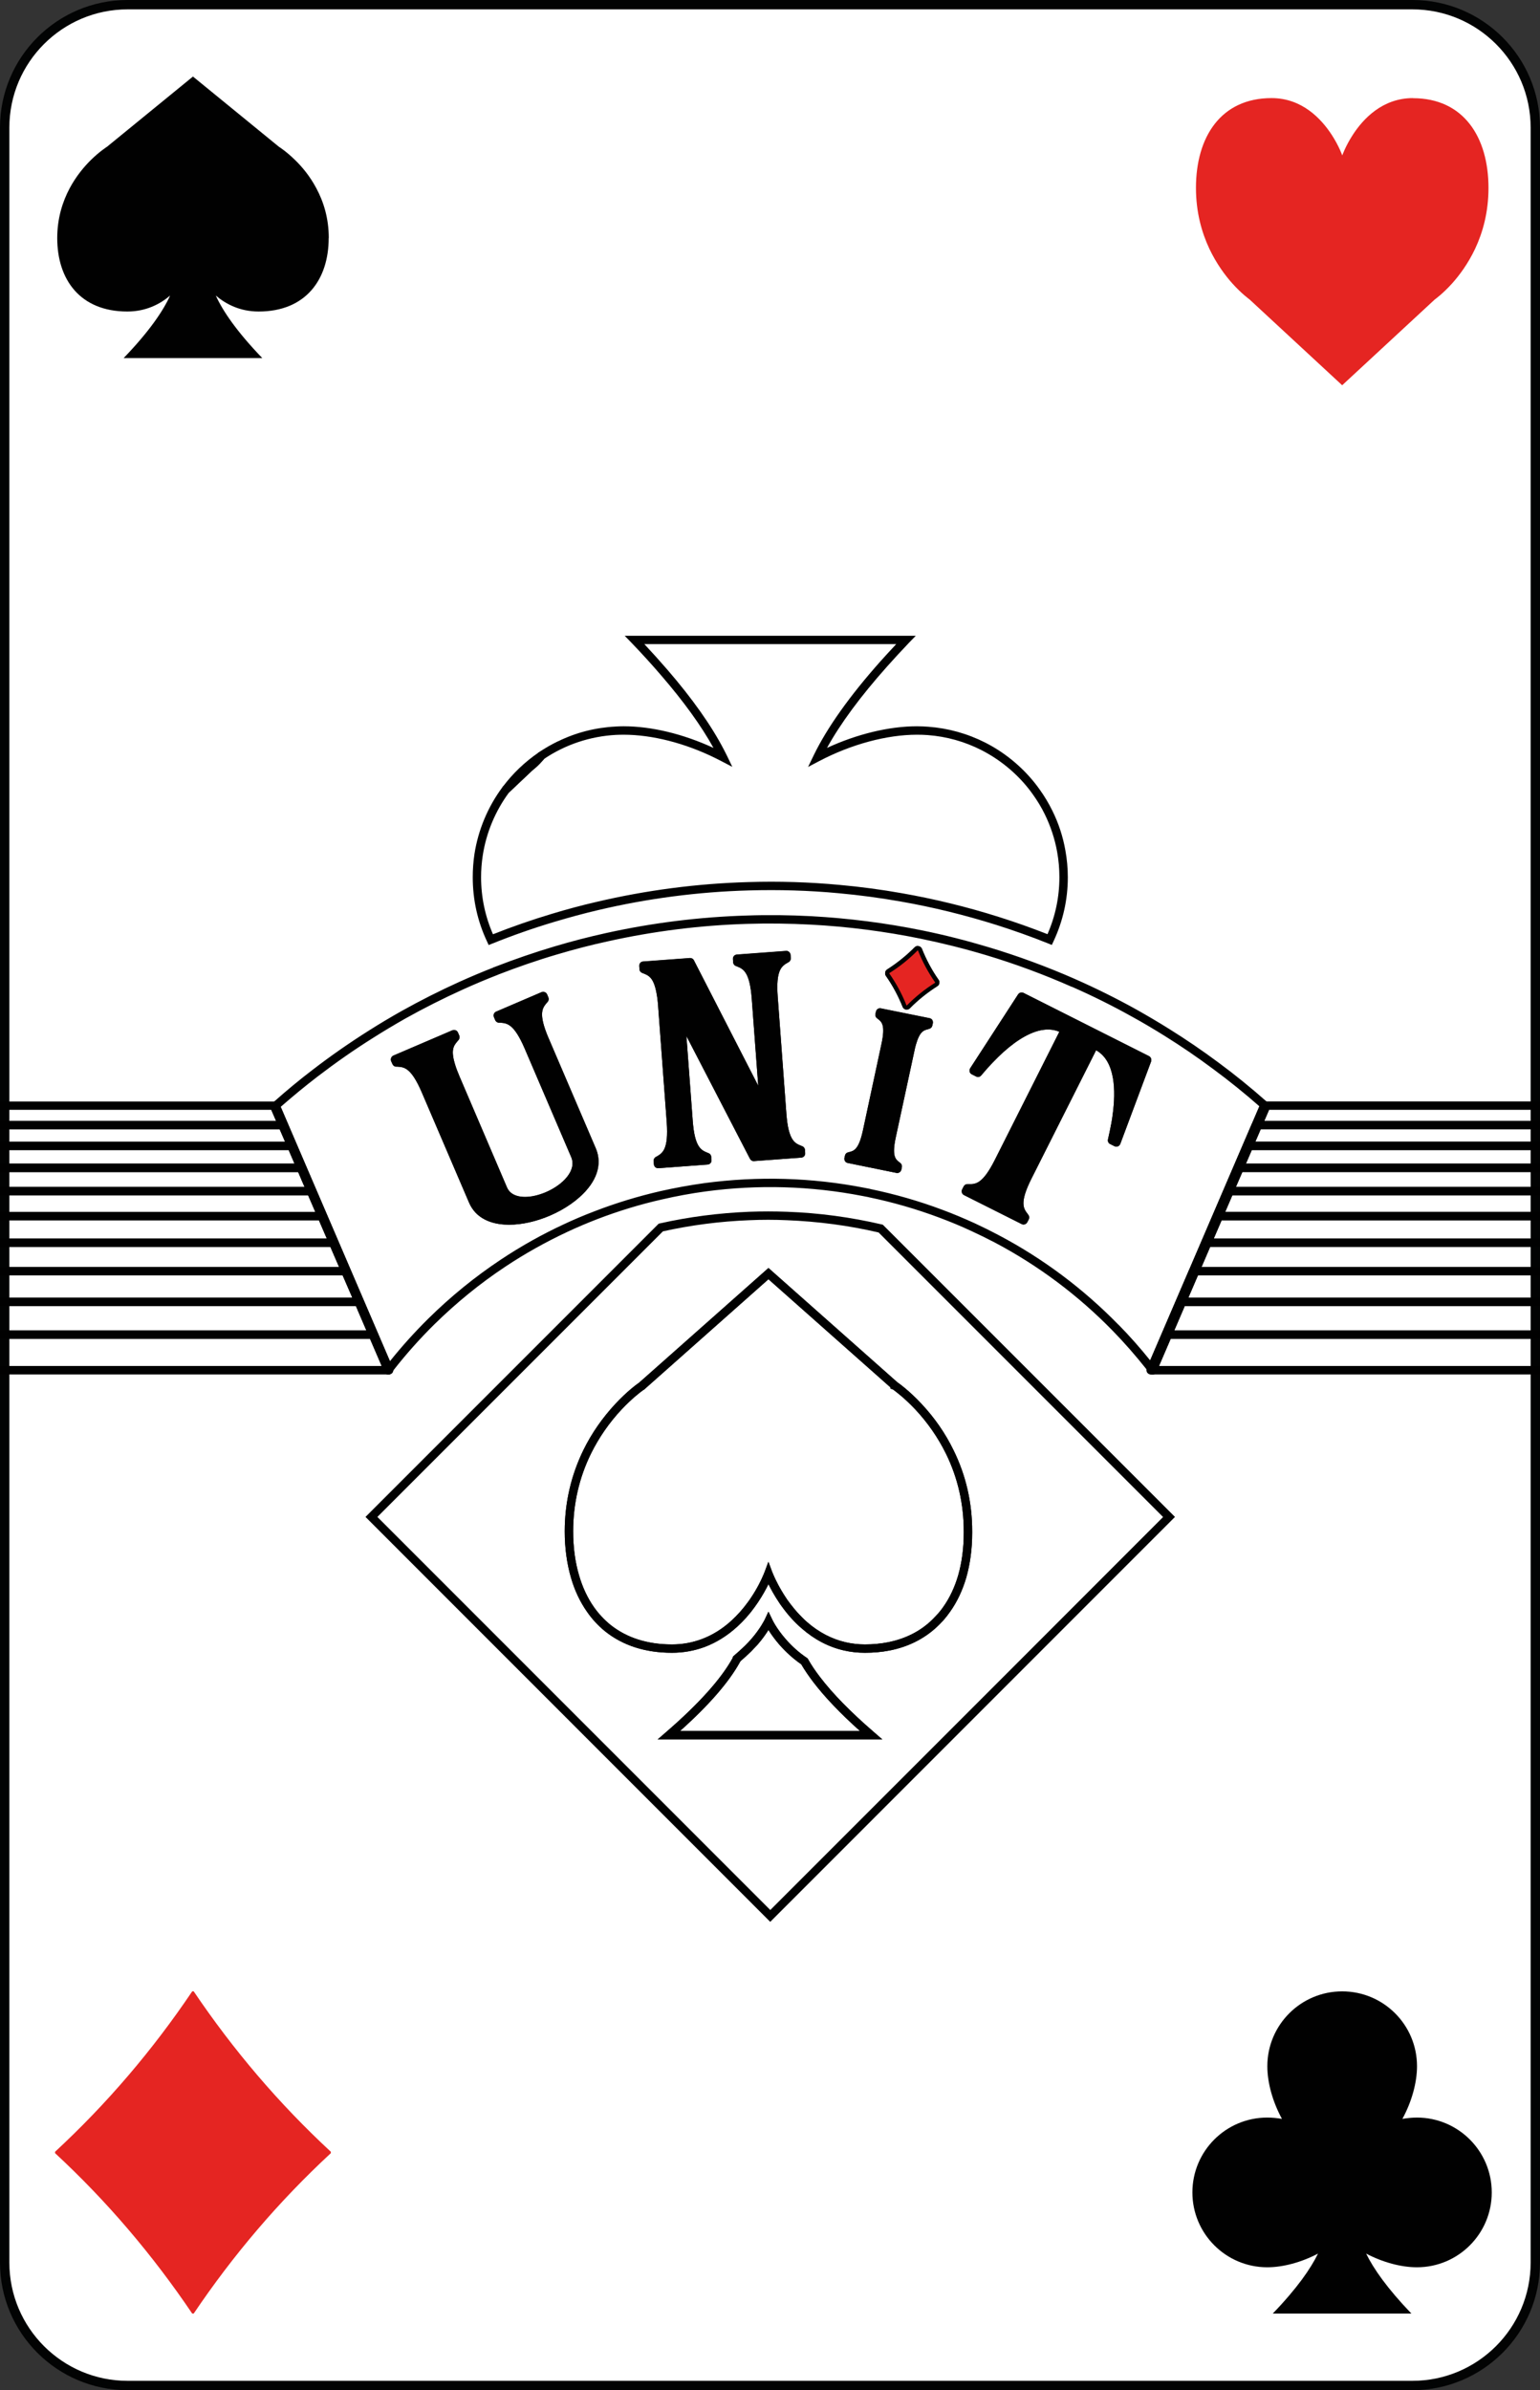 <?xml version="1.0" encoding="UTF-8"?><svg xmlns="http://www.w3.org/2000/svg" viewBox="0 0 164.41 255.12"><rect x="0" y="0" width="164.41" height="255.12" fill="#333333" stroke="none"/><defs><style>.h{fill:#010101;}.i{fill:#020303;}.j{fill:#fff;}.k{fill:#e52522;}</style></defs><g id="a"/><g id="b"><g><path class="j" d="M13.62,.5H150.79c7.24,0,13.12,5.88,13.12,13.12V241.5c0,7.24-5.88,13.12-13.12,13.12H13.62c-7.24,0-13.12-5.88-13.12-13.12V13.62C.5,6.38,6.38,.5,13.62,.5Z"/><path class="i" d="M150.79,1c6.96,0,12.62,5.66,12.62,12.62V241.5c0,6.96-5.66,12.62-12.62,12.62H13.62c-6.96,0-12.62-5.66-12.62-12.62V13.62C1,6.66,6.66,1,13.62,1H150.79M150.79,0H13.62C6.1,0,0,6.1,0,13.62V241.5C0,249.02,6.1,255.12,13.62,255.12H150.79c7.52,0,13.62-6.1,13.62-13.62V13.62C164.41,6.1,158.31,0,150.79,0h0Z"/></g><g><g><path class="j" d="M57.78,80.67c-.07,.09-.14,.17-.21,.25-.52,.59-.94,.89-.97,.91h0l-2.6,2.45c1.05-1.41,2.33-2.63,3.78-3.62Z"/><path class="h" d="M57.53,80.3l-.06,.04h0c-1.45,1-2.72,2.21-3.78,3.62l-.05,.06,.67,.59,.03-.02,2.44-2.31,.27-.23c.19-.15,.5-.43,.85-.83,.07-.07,.13-.14,.19-.22,.01-.02,.03-.03,.04-.05l1.46-1.83-2.06,1.18Z"/></g><g><path class="k" d="M150.85,10.47c-3.25,0-5.32,2.2-6.45,3.96-.76,1.18-1.1,2.16-1.1,2.16,0,0-.34-.98-1.1-2.16-1.14-1.76-3.2-3.96-6.45-3.96-5.42,0-8.07,4.16-8.07,9.58,0,2.59,.61,4.75,1.43,6.5,.75,1.58,1.66,2.82,2.46,3.71,.98,1.09,1.78,1.66,1.84,1.71h0l9.88,9.15,9.88-9.15h0s.86-.61,1.85-1.71c.8-.89,1.71-2.12,2.46-3.7,.82-1.74,1.43-3.91,1.43-6.5,0-5.42-2.65-9.58-8.07-9.58Z"/><path class="h" d="M151.29,226.02c-.5,0-1.03,.05-1.57,.14,.98-1.8,1.56-3.84,1.56-5.62,0-4.42-3.58-7.99-7.99-7.99s-7.99,3.58-7.99,7.99c0,1.78,.58,3.82,1.56,5.62-.54-.09-1.06-.14-1.57-.14-4.42,0-7.99,3.58-7.99,7.99s3.58,7.99,7.99,7.99c1.71,0,3.67-.54,5.42-1.46-.78,1.6-2.23,3.7-4.83,6.4h14.8c-2.59-2.7-4.05-4.8-4.83-6.4,1.75,.92,3.71,1.46,5.42,1.46,4.42,0,7.99-3.58,7.99-7.99s-3.58-7.99-7.99-7.99Z"/><path class="h" d="M35.1,25.41c0-2.12-.56-3.89-1.33-5.32-.69-1.3-1.54-2.31-2.29-3.03-.91-.89-1.65-1.36-1.71-1.4h0l-9.17-7.49-9.17,7.49h0s-.79,.5-1.71,1.4c-.74,.73-1.59,1.74-2.28,3.03-.76,1.43-1.33,3.2-1.33,5.32,0,4.44,2.45,7.84,7.48,7.84,1.97,0,3.47-.77,4.57-1.7-.74,1.63-2.21,3.81-4.96,6.67h14.8c-2.75-2.86-4.22-5.04-4.96-6.67,1.1,.93,2.6,1.7,4.57,1.7,5.03,0,7.48-3.41,7.48-7.84Z"/><path class="k" d="M35.32,229.67c-5.56-5.15-10.42-10.87-14.64-17.12h-.16c-4.21,6.25-9.08,11.97-14.64,17.12v.15c5.56,5.15,10.42,10.87,14.64,17.12h.16c4.21-6.25,9.08-11.97,14.64-17.12v-.15Z"/></g><path class="h" d="M77.27,80.79c-.09-.2-.2-.4-.3-.61l-.06-.11-.09,.09c-.1,.1-.19,.21-.29,.31l-.07,.09,.1,.05c.2,.1,.4,.2,.59,.3l.24,.12-.12-.24Zm-.52-.29s.08-.08,.12-.13c.04,.09,.08,.17,.12,.26-.08-.04-.16-.09-.24-.13Zm-23.66,23.06s-.08-.07-.12-.1l-.23-.2-.07-.06,.03,.08,.13,.29,.06,.12,.04,.08,.08-.04s.03-.01,.05-.02l.17-.04-.14-.11Zm46.83,1.25c-.74-1.05-1.35-2.2-1.84-3.41l-.02-.04-.12-.03-.03,.04c-.92,.92-1.93,1.74-3.01,2.42l-.04,.02-.02,.1,.03,.03c.73,1.05,1.34,2.19,1.83,3.4l.02,.05,.12,.02,.03-.03c.92-.93,1.93-1.74,3.01-2.42l.04-.02,.02-.1-.02-.03Zm-3.1,2.36c-.47-1.16-1.07-2.26-1.77-3.27,1.04-.66,2.02-1.44,2.91-2.33,.47,1.16,1.06,2.26,1.77,3.28-1.04,.66-2.02,1.44-2.91,2.32Zm-11.25,15.54l-.15-.06c-.75-.3-1.6-.63-1.83-3.78l-.92-12.43c-.02-.38-.04-.73-.04-1.04,0-2.22,.69-2.62,1.3-2.97l.14-.08-.04-.49-5.43,.4,.03,.49,.15,.06c.75,.29,1.61,.63,1.84,3.78l.81,11.04-7.7-15.01-5.13,.38,.03,.49,.15,.06c.64,.25,1.3,.51,1.65,2.33,.08,.41,.14,.88,.19,1.45l.91,12.43c.03,.38,.04,.72,.04,1.03,0,2.23-.68,2.62-1.29,2.98l-.14,.08,.03,.49,5.44-.4-.04-.49-.15-.06c-.75-.3-1.6-.63-1.83-3.78l-.79-10.75,6.85,13.23,.77,1.49,5.19-.38-.04-.49Zm-12.16-3.09c.24,3.26,1.15,3.62,1.95,3.94h.04l.02,.21-5.08,.38-.02-.2,.05-.03c.65-.37,1.38-.8,1.38-3.13,0-.31,0-.66-.04-1.04l-.92-12.43c-.04-.58-.1-1.06-.18-1.47-.37-1.92-1.11-2.21-1.76-2.47l-.05-.02v-.19l4.83-.36,8.05,15.69-.88-11.92c-.24-3.26-1.15-3.62-1.95-3.94l-.04-.02-.02-.19,5.08-.38v.2l-.03,.02c-.65,.38-1.39,.81-1.39,3.13,0,.31,.02,.66,.05,1.05l.91,12.43c.24,3.26,1.15,3.62,1.95,3.94h.04l.02,.21-4.89,.36-7.98-15.39,.86,11.62Zm20.47-11.65l-.08,.39,.11,.09c.35,.26,.73,.55,.74,1.56,0,.39-.06,.88-.2,1.53l-1.97,9.17c-.5,2.32-1.18,2.48-1.78,2.63l-.13,.03-.08,.4,5.37,1.08,.08-.39-.11-.09c-.35-.26-.73-.55-.74-1.56,0-.39,.06-.88,.2-1.52l1.98-9.18c.06-.28,.12-.52,.18-.74,.47-1.61,1.04-1.75,1.59-1.88l.13-.04,.09-.39-5.38-1.09Zm5.14,1.34h-.03c-.57,.14-1.21,.3-1.71,2.01-.07,.22-.13,.47-.19,.75l-1.98,9.18c-.14,.65-.2,1.17-.2,1.57,0,1.09,.43,1.41,.81,1.7h.02l-.02,.12-5.02-1.01,.02-.11h.02c.65-.17,1.39-.35,1.91-2.77l1.89-8.77,.09-.4c.14-.66,.2-1.18,.2-1.58,0-1.09-.43-1.41-.81-1.7h-.02l.02-.12,5.02,1.02-.02,.11Zm11.6-2.24l-1.58-.79-5.22,8.03,.61,.31,.05-.06c3.48-4.17,6.66-5.83,8.94-4.68l.16,.08-7.05,14.01c-1.42,2.82-2.34,2.8-3.15,2.79h-.16l-.22,.44,6.31,3.17,.22-.43-.1-.13c-.25-.33-.53-.69-.53-1.36,0-.61,.23-1.48,.91-2.83l7.05-14,.21,.1c1.48,.75,2.24,2.47,2.24,5.05,0,.69-.05,1.44-.16,2.24-.05,.34-.1,.67-.15,.98-.1,.55-.23,1.13-.37,1.7v.07l.6,.31,3.32-8.89,.03-.08-11.96-6.03Zm8.2,14.59c.14-.55,.26-1.1,.35-1.64,.06-.31,.11-.64,.15-.98,.11-.82,.17-1.57,.17-2.27,0-2.65-.79-4.43-2.34-5.21l-.37-.18-6.32,12.56c-.08-.11-.17-.21-.25-.31-.59-.74-1.2-1.46-1.83-2.15-.08-.1-.16-.19-.25-.29l4.97-9.87,.72-1.43-.32-.17c-2.39-1.2-5.54,.41-9.11,4.67l-.31-.15,5.02-7.73,13.25,6.68-3.22,8.63-.31-.16Zm-10.1,6.79c0,.72,.3,1.11,.57,1.47l.03,.04-.09,.17-5.99-3.01,.09-.18h.05c.86,.01,1.84,.03,3.31-2.89l1.35-2.69c.09,.09,.17,.19,.26,.29,.62,.69,1.24,1.42,1.82,2.16,.09,.1,.17,.21,.25,.31l-.72,1.42c-.69,1.38-.93,2.28-.93,2.91Zm-45.45-5.74l-5.03-11.73c-.54-1.27-.73-2.12-.73-2.72,0-.77,.32-1.14,.62-1.48l.1-.13-.19-.45-5.01,2.15,.19,.45h.17c.8,.04,1.71,.09,2.96,2.99l4.96,11.56c.11,.28,.17,.55,.17,.82,0,1.39-1.41,2.71-3.06,3.42-1.71,.73-3.34,.71-4.17-.06-.19-.17-.34-.38-.45-.63l-5.07-11.85c-.22-.5-.39-.96-.51-1.36-.16-.56-.23-1-.23-1.35,0-.77,.31-1.13,.62-1.49l.11-.12-.19-.45-6.47,2.77,.19,.45h.16c.81,.05,1.72,.09,2.96,2.99l5.03,11.73c.67,1.55,2.19,2.16,3.95,2.16,1.36,0,2.86-.37,4.22-.95,.41-.17,.8-.37,1.16-.57,.71-.4,1.35-.84,1.89-1.33,1.27-1.12,1.93-2.34,1.93-3.52,0-.44-.09-.88-.28-1.3Zm-12.7,5.44l-5.03-11.73c-1.29-3-2.26-3.05-3.12-3.09h-.05l-.08-.18,6.14-2.63,.08,.18-.03,.04c-.32,.36-.67,.76-.67,1.59,0,.38,.07,.83,.24,1.41,.12,.41,.29,.87,.51,1.38l5.08,11.85c.12,.27,.28,.5,.49,.7,.88,.81,2.59,.84,4.36,.08,1.71-.73,3.17-2.12,3.17-3.58,0-.29-.06-.59-.19-.89l-4.96-11.56c-1.29-3.01-2.26-3.05-3.12-3.09h-.04l-.08-.19,4.68-2,.07,.18-.03,.04c-.32,.37-.66,.76-.66,1.59,0,.63,.19,1.5,.75,2.8l5.03,11.73c.17,.4,.25,.81,.25,1.22,0,1.14-.63,2.31-1.86,3.4-.53,.48-1.15,.91-1.85,1.3-.36,.2-.75,.39-1.15,.57-3.03,1.3-6.81,1.5-7.93-1.12Zm-14.87,4.25l-.09-.2h0l-.23-.54-.61-1.41-.29-.68-.09-.21h0l-.84-1.95-.21-.5-.1-.22-.76-1.78-.21-.48-.09-.22h-.01l-.7-1.64-.21-.49-.09-.22h-.01l-.64-1.51-.21-.48-.09-.21h0l-.54-1.26-.22-.51-.09,.08s-.04,.04-.06,.05l-.1,.09,.16,.37,.5,1.17,.29,.66,.09,.22h.01l.56,1.32,.29,.67,.1,.22h0l.62,1.46,.29,.66,.1,.23h0l.69,1.6,.29,.68,.09,.21h.01l.75,1.77,.29,.66,.1,.24,.84,1.94,.23,.54h.33l-.14-.33Zm99.44-14.4l-.06-.06-.02-.02h-.14l-.74,1.73v.02l-.1,.2-.18,.43-.67,1.55v.02l-.1,.22-.18,.41-.73,1.7v.02l-.09,.19-.19,.44-.79,1.84v.02l-.1,.22-.18,.42-.86,2v.02l-.1,.21-.18,.42-.94,2.19v.02l-.1,.21-.18,.42-1.03,2.4v.02l-.1,.21-.13,.3h.4l.23-.53,.92-2.15h.01l.09-.23,.29-.67,.83-1.94h.01l.09-.23,.29-.67,.76-1.76h0l.09-.22,.29-.68,.69-1.59h0l.09-.22,.29-.68,.63-1.45h0l.09-.22,.29-.68,.57-1.31h0l.09-.22,.29-.67,.67-1.56-.11-.09Zm-7.61,17.59h-.01l.07-.16,.08-.19,.97-2.25,.05-.12,.21-.49,.08-.19,.88-2.04,.05-.12,.21-.49,.08-.19,.8-1.86,.05-.12,.21-.49,.08-.19,.73-1.69,.06-.14,.2-.47,.08-.19,.66-1.54,.06-.13,.21-.49,.08-.19,.6-1.4,.06-.13,.21-.49,.08-.18,.65-1.52h.01l-.65,1.52-.09,.21-.21,.49-.05,.11-.59,1.39-.1,.22-.21,.49-.05,.11-.65,1.53-.1,.22-.2,.47-.05,.12-.72,1.68-.1,.22-.21,.49-.04,.1-.8,1.85-.09,.21-.21,.49-.05,.11-.87,2.03-.09,.21-.21,.49-.05,.11-.96,2.24-.09,.21-.06,.14Zm-45.29,32.65c-.07-.19-.11-.29-.11-.29l-.05-.13-.04-.1-.03,.1h-.01l-.04,.13s-.04,.1-.12,.29l-.06,.13h.21c.06-.01,.11-.01,.16,0h.15l-.06-.13Z"/><path class="h" d="M34.75,129.62l-1.14-2.64v-.02l-.12-.27H-1.71v3.56H35.02l-.27-.63Zm-35.56-.27v-1.76H32.9l.76,1.76H-.81Z"/><path class="h" d="M113.74,90.77c-.26-1.48-.73-2.91-1.4-4.26-.38-.77-.83-1.52-1.33-2.22-.18-.25-.36-.5-.54-.72-1.43-1.79-3.26-3.28-5.29-4.31-1.9-.96-3.94-1.53-6.07-1.69-.4-.03-.81-.05-1.22-.05-2.97,0-6.4,.83-9.6,2.31,1.43-2.6,3.58-5.5,6.39-8.66,.74-.83,1.53-1.69,2.36-2.56l.73-.75h-31.08l.73,.75c1.12,1.17,2.18,2.33,3.13,3.44,2.43,2.81,4.32,5.42,5.62,7.78-3.22-1.49-6.61-2.31-9.6-2.31-.3,0-.6,.01-.87,.03-2.13,.11-4.21,.64-6.11,1.57-.71,.33-1.4,.73-2.06,1.18l-.06,.04h0l-.04,.05c-.06,.08-.13,.16-.2,.23-.34,.39-.63,.65-.78,.77h-.03l-.1,.1-.16,.11v.04l-2.47,2.32-.05,.06c-1.56,2.1-2.59,4.57-2.99,7.15-.12,.81-.18,1.63-.18,2.46,0,2.4,.51,4.7,1.52,6.85l.18,.39,.4-.16c2.16-.87,4.39-1.65,6.6-2.31,1.57-.47,3.15-.9,4.69-1.26,5.25-1.24,10.67-1.95,16.09-2.1,3.19-.09,6.41,0,9.59,.3,2.21,.2,4.43,.5,6.59,.88,3.45,.6,6.89,1.45,10.23,2.5,1.86,.59,3.72,1.25,5.54,1.98l.39,.16,.18-.38c1.01-2.16,1.53-4.46,1.53-6.85,0-.96-.09-1.92-.26-2.86Zm-1.91,8.94c-1.71-.67-3.45-1.29-5.2-1.84-3.38-1.07-6.86-1.92-10.34-2.53-2.19-.39-4.44-.69-6.67-.89-3.21-.3-6.47-.4-9.7-.3-5.48,.15-10.95,.87-16.26,2.12-1.57,.36-3.16,.79-4.75,1.27-2.1,.63-4.21,1.36-6.28,2.18-.84-1.92-1.27-3.97-1.27-6.09,0-.78,.06-1.56,.18-2.33,.37-2.41,1.34-4.74,2.8-6.71l2.44-2.31,.27-.23c.19-.15,.5-.43,.85-.83,.07-.07,.13-.14,.19-.22,2.27-1.53,4.92-2.41,7.66-2.56,.26-.01,.53-.02,.82-.02,3.05,0,6.55,.89,9.83,2.51,.2,.1,.39,.2,.59,.3l1.19,.62-.58-1.21c-.1-.21-.21-.42-.32-.63-1.33-2.56-3.36-5.44-6.05-8.55-.76-.88-1.58-1.79-2.44-2.71h26.89c-.58,.62-1.14,1.23-1.67,1.82-3.31,3.72-5.72,7.11-7.15,10.07l-.59,1.22,1.2-.63c3.41-1.79,7.21-2.81,10.42-2.81,.39,0,.78,.01,1.15,.04,2.01,.15,3.94,.69,5.73,1.6,1.92,.98,3.65,2.38,5,4.07,.17,.21,.34,.44,.51,.68,.47,.66,.9,1.36,1.26,2.1,.62,1.27,1.07,2.62,1.32,4.02,.16,.88,.24,1.79,.24,2.7,0,2.11-.43,4.16-1.27,6.08Z"/><path class="h" d="M133.63,122.75l-.54,1.28,.55-1.28h-.01Zm32.04-.9h-32.35s-.07,0-.1,.02c-.03,.01-.06,.02-.09,.04-.09,.04-.16,.12-.2,.22l-1.01,2.34c-.05,.13-.04,.27,.02,.38,0,.02,.01,.03,.02,.04,.01,.02,.02,.04,.04,.05,.02,.03,.04,.05,.07,.06,0,0,0,.01,.01,.01,.01,.02,.03,.03,.05,.04,0,0,.01,.01,.02,.01l.09,.03s.06,.01,.09,.01h33.34c.25,0,.45-.21,.45-.45v-2.35c0-.24-.2-.45-.45-.45Zm-32.66,2.35l.08-.17,.55-1.28h31.59v1.45h-32.22Z"/><path class="h" d="M132.62,125.1l-.58,1.35,.59-1.35h-.01Zm33.05-.9h-33.35s-.08,.01-.11,.02c-.03,0-.05,.02-.08,.03-.09,.04-.17,.12-.21,.22l-1.07,2.5-.03,.08c-.02,.1-.01,.21,.05,.3,0,0,.01,.03,.02,.04,.01,.02,.02,.03,.04,.04,.01,.03,.04,.05,.07,.06,0,0,0,.02,.01,.01,0,.02,.02,.03,.04,.03,.01,.01,.02,.02,.04,.02,.02,.02,.05,.02,.08,.03s.06,.01,.09,.01h34.41c.25,0,.45-.2,.45-.45v-2.49c0-.25-.2-.45-.45-.45Zm-33.73,2.49l.1-.24,.59-1.35h32.6v1.59h-33.29Z"/><path class="h" d="M130.41,130.25l-.83,1.94,.84-1.94h-.01Zm35.26-.9h-35.57s-.07,0-.1,.02c-.03,.01-.06,.02-.09,.04-.09,.04-.16,.12-.2,.21l-1.22,2.85-.03,.08c-.02,.1-.01,.2,.05,.29,0,.02,0,.03,.02,.05s.02,.03,.04,.04c.01,.03,.04,.05,.07,.06h0s.03,.04,.05,.04c.01,.01,.02,.02,.03,.02l.09,.03s.06,.01,.09,.01h36.77c.25,0,.45-.2,.45-.45v-2.84c0-.25-.2-.45-.45-.45Zm-36.09,2.84l.84-1.94h34.81v1.94h-35.65Z"/><path class="h" d="M165.67,132.19h-36.79s-.07,.01-.1,.02-.06,.02-.09,.04c-.09,.04-.16,.12-.2,.22l-.03,.08-1.28,2.96c-.06,.14-.04,.29,.04,.42,0,.01,.02,.03,.03,.04,.03,.05,.08,.08,.13,.11,.01,0,.02,.01,.03,.01,.05,.03,.12,.04,.18,.04h38.08c.25,0,.45-.2,.45-.45v-3.04c0-.25-.2-.45-.45-.45Zm-37.4,3.05l.92-2.15h36.04v2.15h-36.96Z"/><g><path class="j" d="M135.14,118.12l-.85,1.98-.95,2.21-1.01,2.34-1.07,2.5-.2,.46-.95,2.2-1.22,2.84-1.31,3.04-1.4,3.26-1.51,3.51-1.63,3.79h-.16v-.18s.01,.02,.02,.03l1.56-3.64,1.51-3.51,1.4-3.26h0l1.31-3.04,1.22-2.84,.95-2.2,.2-.46,1.07-2.5,1.01-2.34,.95-2.21h0l.89-2.08h.04s.08,.07,.12,.11Z"/><path class="h" d="M123.05,146.7h-.16c-.25,0-.45-.2-.45-.45v-.18c0-.12,.05-.23,.12-.31l4.41-10.26s.01-.02,.02-.03l6.68-15.56s.01-.02,.02-.03l.88-2.05c.07-.16,.23-.27,.41-.27h.04c.11,0,.22,.04,.3,.12l.05,.05s.04,.04,.07,.06c.14,.13,.19,.33,.11,.51l-12.09,28.14c-.07,.16-.23,.27-.41,.27Z"/></g><path class="h" d="M165.67,142.01h-41.01c-.07,0-.13,.02-.19,.06-.09,.04-.16,.12-.2,.21l-1.59,3.72-.04,.08c-.06,.12-.05,.27,.03,.39,0,.01,0,.02,.01,.03,.08,.13,.22,.2,.37,.2h42.62c.25,0,.45-.2,.45-.45v-3.79c0-.25-.2-.45-.45-.45Zm-.44,3.79h-41.5l1.24-2.89h40.26v2.89Z"/><path class="h" d="M165.67,138.5h-39.5c-.07,0-.13,.02-.19,.05-.09,.05-.16,.13-.2,.22l-1.51,3.51c-.06,.14-.05,.3,.04,.43,.01,.02,.02,.03,.04,.04,.03,.04,.07,.08,.12,.1,0,0,.02,.02,.03,.02,.05,.03,.12,.04,.18,.04h40.99c.25,0,.45-.2,.45-.45v-3.51c0-.25-.2-.45-.45-.45Zm-40.31,3.51l1.12-2.61h38.75v2.61h-39.87Z"/><g><path class="j" d="M29.46,118.01s-.02,.02-.03,.03v-.03h.03Z"/><path class="h" d="M29.89,117.88c-.06-.19-.23-.32-.43-.32h-.04s-.08,.01-.12,.01h-.01c-.1,.04-.19,.11-.25,.2,0,.01-.01,.01-.01,.02-.06,.1-.08,.22-.04,.34,0,.02,0,.04,0,.06l.02,.03c.05,.13,.17,.22,.3,.26h.05s.04,0,.06,0c.01,0,.03,0,.04,0,.04,0,.09-.01,.13-.03,.03-.01,.06-.03,.08-.05,.01,0,.02-.01,.03-.02h.02c.05-.05,.09-.1,.12-.15,.04-.06,.06-.14,.06-.21h0s-.01-.1-.02-.14Z"/></g><path class="h" d="M31.52,122.13l-.95-2.21c-.05-.12-.14-.21-.26-.24-.03-.02-.06-.02-.09-.02-.02-.01-.04-.01-.06-.01H-1.28c-.24,.01-.43,.21-.43,.44v2.21c0,.24,.19,.44,.43,.45H31.11s.07,0,.1-.01c.02,0,.04,0,.05-.02,0,0,.02-.01,.03-.01,.04-.02,.08-.04,.11-.08,.03-.01,.05-.03,.07-.06l.02-.02c.08-.13,.09-.29,.03-.42Zm-32.33-.28v-1.31H29.86l.57,1.31H-.81Z"/><path class="h" d="M32.53,124.47l-1.01-2.34c-.05-.12-.14-.21-.26-.25-.03-.01-.06-.02-.09-.02-.02,0-.04,0-.06,0H-1.28c-.24,0-.43,.22-.43,.45v2.35c0,.23,.19,.44,.43,.45H32.12s.07,0,.1-.01c.02-.01,.04-.01,.05-.02,.01,0,.02-.01,.03-.01,.04-.02,.08-.04,.11-.07,.03-.03,.05-.05,.07-.08l.02-.02c.08-.12,.09-.28,.03-.42Zm-33.34-.27v-1.45H30.82l.62,1.45H-.81Z"/><path class="h" d="M33.61,126.98v-.02l-.12-.27-.48-1.12s-.01-.02-.01-.03l-.47-1.07c-.05-.11-.14-.2-.26-.24-.03-.01-.06-.02-.09-.02-.02-.01-.04-.01-.06-.01H-1.28c-.24,.01-.43,.21-.43,.45v2.49c0,.24,.19,.44,.43,.45H33.2s.06,0,.09-.01c.02,0,.03-.01,.05-.01,.01-.01,.02-.01,.03-.02,.05,0,.09-.04,.12-.07,.02-.02,.05-.04,.06-.07,.01-.01,.02-.01,.02-.02,.08-.12,.1-.28,.04-.41Zm-34.42-.29v-1.59H31.83l.33,.78s.01,.01,.01,.02l.35,.79H-.81Z"/><path class="h" d="M35.98,132.47h0s0-.02,0-.03l-.95-2.19-.27-.63c-.05-.12-.15-.21-.27-.24-.03-.02-.06-.02-.09-.02-.02,0-.03,0-.05,0H-1.28c-.24,0-.43,.21-.43,.45v2.84c0,.24,.19,.44,.43,.45H35.57s.09-.01,.13-.02c.02-.01,.04-.01,.05-.02,.04-.02,.07-.04,.1-.07,.04-.02,.07-.05,.09-.09,.08-.13,.1-.29,.04-.42Zm-36.79-.28v-1.94H34.05l.84,1.94H-.81Z"/><path class="h" d="M37.29,135.51l-1.31-3.04h0s0-.02,0-.03c-.06-.11-.15-.19-.27-.23-.03-.01-.06-.02-.09-.01-.01-.01-.03-.01-.04-.01H-1.28c-.24,.01-.43,.21-.43,.45v3.04c0,.24,.19,.44,.43,.45H36.88c.05,0,.09-.01,.13-.02,.02,0,.04,0,.05-.02,.04-.01,.07-.03,.1-.06,.04-.03,.07-.06,.09-.1,.09-.13,.1-.28,.04-.42Zm-38.1-.27v-2.15H35.27l.93,2.15H-.81Z"/><path class="h" d="M36.59,136.13h-.01l1.03,2.37-1.02-2.37Zm2.11,2.64l-1.41-3.26c-.05-.13-.16-.22-.28-.25-.04-.01-.08-.02-.13-.02H-1.28c-.24,.01-.43,.21-.43,.44v3.27c0,.24,.19,.44,.43,.45H38.29s.08-.01,.12-.01l.06-.03,.09-.06s.07-.07,.1-.11c.08-.12,.1-.28,.04-.42Zm-39.51-.27v-2.37H36.58l1.03,2.37H-.81Z"/><g><path class="j" d="M41.52,146.16v.09h-.09l-1.63-3.79-1.2-2.79h0l-.31-.72-1.41-3.26-1.31-3.04-.47-1.09-.75-1.75-1.15-2.66-.61-1.42h0l-.46-1.08-1.01-2.34-.95-2.21-.84-1.96s.07-.07,.11-.1l.88,2.05,.95,2.21,1.01,2.34,.41,.95,.66,1.55,1.14,2.66,.75,1.75,.47,1.09,1.31,3.04,1.4,3.26,.24,.57,1.27,2.95,1.6,3.71h.01Z"/><path class="h" d="M41.52,146.7h-.09c-.18,0-.34-.11-.41-.27l-2.84-6.59v-.02l-6.01-13.92v-.02l-3.27-7.56c-.08-.18-.03-.39,.12-.52l.05-.04s.04-.04,.06-.06c.11-.09,.25-.13,.39-.1,.14,.03,.25,.13,.31,.26l12.04,28.02c.06,.08,.1,.17,.1,.28v.09c0,.25-.2,.45-.45,.45Z"/></g><g><g><path class="j" d="M41.51,146.17s-.04,.05-.06,.08v.02l-.02-.02-1.63-3.79-1.2-2.79h0l-.31-.72-1.41-3.26-1.31-3.04-.47-1.09-.75-1.75-1.15-2.66-.61-1.42h0l-.46-1.08-1.01-2.34-.95-2.21-.84-1.96s.07-.07,.11-.1l.88,2.05,.95,2.21,1.01,2.34,.41,.95,.66,1.55,1.14,2.66,.75,1.75,.47,1.09,1.31,3.04,1.4,3.26,.24,.57,1.27,2.95,1.6,3.71Z"/><path class="h" d="M41.44,146.72h-.03c-.16-.01-.31-.12-.37-.27v-.02l-2.85-6.59v-.02l-6.01-13.92v-.02l-3.27-7.56c-.08-.18-.03-.39,.12-.52l.05-.04s.04-.04,.06-.06c.11-.09,.25-.13,.39-.1,.14,.03,.25,.13,.31,.26l12.09,28.13c.06,.15,.04,.32-.06,.45l-.02,.02s-.03,.03-.04,.05h0v.02c-.1,.11-.23,.18-.37,.18Z"/></g><path class="h" d="M100.21,104.6c-.72-1.02-1.32-2.15-1.79-3.33-.06-.14-.19-.24-.34-.27h-.03c-.14-.04-.29,.01-.4,.12-.89,.9-1.89,1.7-2.94,2.37-.11,.06-.18,.17-.2,.29v.02c-.03,.12-.01,.25,.06,.35,.72,1.02,1.32,2.14,1.8,3.33,.05,.14,.18,.24,.32,.27h.12c.12,.01,.23-.03,.32-.12,.89-.91,1.89-1.7,2.94-2.37,.11-.06,.18-.16,.2-.28v-.03c.04-.12,.01-.25-.06-.35Zm-.99,.15c-.8,.53-1.56,1.13-2.27,1.8-.4-.89-.86-1.75-1.39-2.55,.8-.53,1.56-1.14,2.27-1.81,.4,.9,.86,1.75,1.39,2.56Zm-13.28,17.99c-.02-.17-.13-.32-.28-.38l-.1-.04c-.69-.27-1.4-.55-1.61-3.48l-.92-12.43c-.22-2.92,.44-3.3,1.08-3.67l.09-.05c.15-.09,.24-.25,.22-.43l-.02-.34c-.01-.11-.07-.22-.15-.29-.09-.09-.2-.13-.33-.12l-5.26,.39c-.25,.02-.43,.23-.41,.48l.02,.34c.02,.17,.12,.32,.28,.38l.1,.04c.69,.27,1.39,.55,1.61,3.48l.69,9.28-6.87-13.39c-.04-.08-.1-.14-.17-.18-.03-.02-.07-.03-.11-.04-.05-.02-.1-.02-.15-.02l-4.99,.37c-.25,.01-.43,.23-.41,.48l.02,.34c.01,.17,.12,.32,.28,.38l.1,.04c.6,.24,1.12,.44,1.43,2.07,.08,.4,.14,.86,.18,1.41l.92,12.42c.21,2.93-.45,3.31-1.08,3.68l-.1,.05c-.14,.09-.23,.25-.22,.42l.03,.34c.01,.12,.06,.23,.15,.31,.08,.07,.19,.11,.3,.11h.03l5.25-.39c.25-.02,.44-.23,.42-.48l-.03-.34c-.01-.17-.12-.32-.28-.38l-.1-.04c-.68-.28-1.39-.55-1.6-3.48l-.67-9,6.79,13.11c.09,.16,.25,.26,.44,.24l5.04-.37c.24-.02,.43-.23,.41-.48l-.02-.34Zm-12.89-3.09c.01,.17,.03,.33,.05,.49,.01,.2,.04,.39,.07,.57,.02,.17,.05,.33,.08,.47,.04,.22,.09,.41,.14,.59,.13,.46,.29,.81,.47,1.08,.03,.06,.07,.11,.11,.16,.03,.06,.08,.11,.12,.16,.12,.11,.24,.22,.36,.31h-.02l-3.16,.24h-.02c.19-.18,.35-.4,.49-.69,.05-.11,.09-.22,.13-.35,.04-.11,.07-.22,.1-.35,.02-.09,.04-.19,.05-.29,.02-.12,.04-.25,.05-.39,.05-.52,.06-1.15,0-1.93l-.92-12.43c-.04-.59-.1-1.08-.19-1.51-.25-1.32-.68-1.95-1.2-2.33l3.66-.27,7.74,15.09c.09,.19,.31,.29,.52,.23,.2-.06,.34-.25,.32-.46l-.85-11.49c-.03-.46-.08-.87-.14-1.22-.04-.24-.08-.46-.13-.66-.05-.2-.11-.38-.16-.54-.17-.49-.37-.83-.59-1.08-.11-.13-.24-.24-.37-.34h.02l3.16-.23h.01c-.06,.06-.12,.12-.18,.19h0c-.11,.15-.21,.31-.3,.5-.05,.11-.09,.22-.13,.35-.04,.11-.07,.22-.1,.35-.02,.09-.04,.19-.05,.29-.02,.12-.04,.25-.05,.39-.05,.52-.06,1.15,0,1.93l.92,12.43c.01,.17,.03,.33,.05,.49,.02,.26,.05,.51,.09,.73,.04,.24,.08,.46,.13,.66,.05,.2,.11,.38,.16,.54,.09,.25,.18,.47,.28,.65,.1,.16,.2,.3,.31,.43,0,0,0,.02,.01,.02,.12,.11,.24,.22,.36,.31h-.03l-3.69,.28-7.66-14.79c-.1-.19-.31-.29-.52-.23-.2,.06-.34,.25-.32,.46l.82,11.19Zm26.48-10.77c-.07-.1-.17-.17-.29-.19l-5.2-1.05c-.24-.05-.47,.1-.52,.34l-.06,.25c-.04,.17,.03,.35,.17,.45l.06,.05c.44,.33,.86,.65,.41,2.73l-1.97,9.18c-.45,2.09-.97,2.22-1.51,2.35l-.08,.02c-.17,.04-.3,.17-.33,.34l-.06,.25c-.02,.12,0,.24,.07,.34,.06,.1,.17,.17,.28,.19l5.2,1.06s.06,.01,.09,.01c.21,0,.39-.15,.44-.36l.05-.25c.04-.17-.03-.35-.17-.45l-.06-.05c-.44-.33-.86-.65-.41-2.73l1.98-9.18c.05-.27,.11-.5,.17-.7,.41-1.42,.84-1.52,1.33-1.64l.08-.03c.17-.04,.3-.17,.33-.33l.06-.26c.02-.11,0-.24-.06-.34Zm-2.79,3.12l-1.98,9.17c-.33,1.56-.23,2.39,.08,2.93l-3.1-.63c.49-.37,.93-1.09,1.26-2.64l1.89-8.78,.09-.4c.33-1.56,.23-2.39-.08-2.93l3.11,.63c-.41,.31-.78,.84-1.08,1.87-.06,.23-.13,.48-.19,.78Zm25.93,.74l-11.89-5.99-1.51-.76c-.21-.1-.45-.03-.58,.16l-5.11,7.88c-.07,.11-.09,.24-.06,.36,.03,.12,.12,.23,.23,.28l.46,.23c.19,.1,.41,.05,.54-.11,3.28-3.92,6.24-5.57,8.35-4.66l-6.89,13.68c-1.32,2.62-2.08,2.61-2.82,2.59h-.11c-.17,0-.33,.1-.4,.25l-.16,.31c-.11,.22-.02,.49,.2,.6l6.15,3.09c.07,.04,.13,.05,.2,.05,.17,0,.32-.09,.4-.24l.16-.31c.07-.15,.06-.34-.05-.47l-.06-.09c-.45-.58-.91-1.19,.41-3.81l6.89-13.68c2.07,1.15,2.11,4.36,1.77,6.87-.04,.33-.09,.65-.15,.96-.1,.54-.22,1.11-.35,1.68-.05,.2,.04,.41,.23,.5l.46,.23c.11,.06,.24,.07,.36,.02,.12-.05,.21-.14,.26-.26l3.29-8.8c.08-.21-.02-.45-.22-.56Zm-12.55,11.07l-.79,1.57c-.17,.33-.31,.64-.43,.92-.01,.05-.03,.09-.05,.14-.11,.26-.2,.5-.27,.73-.11,.38-.17,.7-.2,.99-.05,.5,.03,.89,.17,1.23h-.02l-4.26-2.16h-.02c.1-.03,.2-.07,.31-.1h.01c.1-.05,.21-.1,.31-.16,.11-.07,.22-.14,.33-.23,.53-.43,1.13-1.19,1.8-2.53l1.29-2.56,.08-.17,5.72-11.35c.05-.11,.06-.23,.03-.35-.04-.11-.12-.2-.23-.26l-.24-.12c-.26-.13-.55-.24-.88-.31-.14-.04-.29-.07-.44-.08-.33-.04-.68-.04-1.07,.01-.08,.01-.17,.03-.26,.04-.19,.04-.39,.09-.59,.15-.1,.03-.21,.07-.31,.11-.13,.04-.26,.09-.4,.15-.13,.06-.25,.11-.38,.18-.13,.06-.26,.13-.39,.2-.13,.07-.26,.15-.39,.23-.13,.08-.26,.16-.39,.26-.12,.08-.23,.16-.35,.24-.15,.11-.31,.22-.46,.35-.14,.11-.27,.22-.41,.34-.27,.22-.55,.47-.84,.75-.14,.14-.28,.28-.42,.42h0l.02-.03,3.52-5.44,12.69,6.39-2.28,6.09c.01-.12,.03-.25,.05-.36,.7-5.15-.9-7.11-2.37-7.85l-.29-.14c-.22-.11-.49-.03-.6,.2l-6.21,12.33-.09,.18Zm-46.52-1.24l-5.03-11.74c-1.15-2.69-.65-3.26-.17-3.82l.07-.08c.11-.13,.14-.31,.07-.47l-.13-.31c-.05-.11-.14-.2-.25-.24-.11-.05-.23-.05-.34,0l-4.85,2.08c-.11,.04-.19,.13-.24,.24-.04,.11-.04,.24,.01,.35l.13,.31c.07,.16,.22,.26,.39,.27h.11c.73,.04,1.49,.07,2.65,2.77l4.96,11.57c.62,1.44-.89,2.98-2.7,3.76-1.58,.67-3.06,.68-3.79,.01-.15-.14-.27-.31-.36-.51l-5.07-11.85c-.21-.49-.38-.94-.49-1.32-.48-1.59-.11-2.01,.31-2.5l.07-.08c.11-.13,.14-.31,.08-.47l-.14-.32c-.05-.11-.13-.19-.24-.24-.11-.04-.24-.04-.35,0l-6.3,2.7c-.23,.1-.33,.36-.24,.59l.14,.31c.07,.16,.22,.27,.39,.27h.11c.73,.04,1.49,.08,2.64,2.77l5.04,11.74c.18,.42,.42,.78,.7,1.08,.86,.9,2.15,1.28,3.57,1.28s2.96-.37,4.36-.97c.42-.18,.82-.38,1.2-.59,.73-.41,1.39-.87,1.95-1.37,1.86-1.65,2.48-3.51,1.74-5.23Zm-20.28-9.47l4.38-1.88c-.29,.57-.38,1.33,.01,2.62,.12,.43,.3,.89,.52,1.43l5.08,11.84c.14,.32,.33,.59,.57,.82,1.2,1.1,3.24,.8,4.75,.15,1.13-.48,2.08-1.19,2.68-1.98,.72-.96,.9-2.01,.49-2.96l-4.96-11.56c-.18-.43-.36-.81-.54-1.13-.05-.1-.11-.2-.16-.28-.5-.86-.97-1.32-1.4-1.57-.05-.03-.1-.06-.15-.08-.1-.05-.2-.09-.3-.12l2.91-1.25h.02c-.11,.21-.19,.46-.23,.76-.04,.28-.03,.61,.04,1.01,.01,.07,.02,.15,.04,.22,.02,.11,.05,.23,.08,.35,.06,.24,.14,.5,.24,.78,.1,.28,.22,.59,.36,.92l5.03,11.73c.77,1.81-.62,3.42-1.51,4.21h0c-.51,.46-1.11,.88-1.79,1.26-.35,.19-.72,.38-1.11,.55-2.97,1.27-6.48,1.36-7.46-.93l-5.03-11.73c-.19-.43-.37-.81-.54-1.13-.06-.1-.11-.2-.16-.28-.06-.1-.12-.19-.17-.28-.1-.16-.2-.31-.3-.43-.28-.35-.54-.6-.78-.76-.21-.14-.41-.23-.62-.29h.02Zm79.35-.37l-11.89-5.99-1.51-.76c-.21-.1-.45-.03-.58,.16l-5.11,7.88c-.07,.11-.09,.24-.06,.36,.03,.12,.12,.23,.23,.28l.46,.23c.19,.1,.41,.05,.54-.11,3.28-3.92,6.24-5.57,8.35-4.66l-6.89,13.68c-1.32,2.62-2.08,2.61-2.82,2.59h-.11c-.17,0-.33,.1-.4,.25l-.16,.31c-.11,.22-.02,.49,.2,.6l6.15,3.09c.07,.04,.13,.05,.2,.05,.17,0,.32-.09,.4-.24l.16-.31c.07-.15,.06-.34-.05-.47l-.06-.09c-.45-.58-.91-1.19,.41-3.81l6.89-13.68c2.07,1.15,2.11,4.36,1.77,6.87-.04,.33-.09,.65-.15,.96-.1,.54-.22,1.11-.35,1.68-.05,.2,.04,.41,.23,.5l.46,.23c.11,.06,.24,.07,.36,.02,.12-.05,.21-.14,.26-.26l3.29-8.8c.08-.21-.02-.45-.22-.56Zm-12.55,11.07l-.79,1.57c-.17,.33-.31,.64-.43,.92-.01,.05-.03,.09-.05,.14-.11,.26-.2,.5-.27,.73-.11,.38-.17,.7-.2,.99-.05,.5,.03,.89,.17,1.23h-.02l-4.26-2.16h-.02c.1-.03,.2-.07,.31-.1h.01c.1-.05,.21-.1,.31-.16,.11-.07,.22-.14,.33-.23,.53-.43,1.13-1.19,1.8-2.53l1.29-2.56,.08-.17,5.72-11.35c.05-.11,.06-.23,.03-.35-.04-.11-.12-.2-.23-.26l-.24-.12c-.26-.13-.55-.24-.88-.31-.14-.04-.29-.07-.44-.08-.33-.04-.68-.04-1.07,.01-.08,.01-.17,.03-.26,.04-.19,.04-.39,.09-.59,.15-.1,.03-.21,.07-.31,.11-.13,.04-.26,.09-.4,.15-.13,.06-.25,.11-.38,.18-.13,.06-.26,.13-.39,.2-.13,.07-.26,.15-.39,.23-.13,.08-.26,.16-.39,.26-.12,.08-.23,.16-.35,.24-.15,.11-.31,.22-.46,.35-.14,.11-.27,.22-.41,.34-.27,.22-.55,.47-.84,.75-.14,.14-.28,.28-.42,.42h0l.02-.03,3.52-5.44,12.69,6.39-2.28,6.09c.01-.12,.03-.25,.05-.36,.7-5.15-.9-7.11-2.37-7.85l-.29-.14c-.22-.11-.49-.03-.6,.2l-6.21,12.33-.09,.18Zm-11.7-22.54c-.06-.14-.19-.24-.34-.27h-.03c-.14-.04-.29,.01-.4,.12-.89,.9-1.89,1.7-2.94,2.37-.11,.06-.18,.17-.2,.29v.02c-.03,.12-.01,.25,.06,.35,.72,1.02,1.32,2.14,1.8,3.33,.05,.14,.18,.24,.32,.27h.12c.12,.01,.23-.03,.32-.12,.89-.91,1.89-1.7,2.94-2.37,.11-.06,.18-.16,.2-.28v-.03c.04-.12,.01-.25-.06-.35-.72-1.02-1.32-2.15-1.79-3.33Zm.8,3.48c-.8,.53-1.56,1.13-2.27,1.8-.4-.89-.86-1.75-1.39-2.55,.8-.53,1.56-1.14,2.27-1.81,.4,.9,.86,1.75,1.39,2.56Zm.02,3.94l-5.2-1.05c-.24-.05-.47,.1-.52,.34l-.06,.25c-.04,.17,.03,.35,.17,.45l.06,.05c.44,.33,.86,.65,.41,2.73l-1.97,9.18c-.45,2.09-.97,2.22-1.51,2.35l-.08,.02c-.17,.04-.3,.17-.33,.34l-.06,.25c-.02,.12,0,.24,.07,.34,.06,.1,.17,.17,.28,.19l5.2,1.06s.06,.01,.09,.01c.21,0,.39-.15,.44-.36l.05-.25c.04-.17-.03-.35-.17-.45l-.06-.05c-.44-.33-.86-.65-.41-2.73l1.98-9.18c.05-.27,.11-.5,.17-.7,.41-1.42,.84-1.52,1.33-1.64l.08-.03c.17-.04,.3-.17,.33-.33l.06-.26c.02-.11,0-.24-.06-.34-.07-.1-.17-.17-.29-.19Zm-2.5,3.31l-1.98,9.17c-.33,1.56-.23,2.39,.08,2.93l-3.1-.63c.49-.37,.93-1.09,1.26-2.64l1.89-8.78,.09-.4c.33-1.56,.23-2.39-.08-2.93l3.11,.63c-.41,.31-.78,.84-1.08,1.87-.06,.23-.13,.48-.19,.78Zm-11.08,10.36l-.1-.04c-.69-.27-1.4-.55-1.61-3.48l-.92-12.43c-.22-2.92,.44-3.3,1.08-3.67l.09-.05c.15-.09,.24-.25,.22-.43l-.02-.34c-.01-.11-.07-.22-.15-.29-.09-.09-.2-.13-.33-.12l-5.26,.39c-.25,.02-.43,.23-.41,.48l.02,.34c.02,.17,.12,.32,.28,.38l.1,.04c.69,.27,1.39,.55,1.61,3.48l.69,9.28-6.87-13.39c-.04-.08-.1-.14-.17-.18-.03-.02-.07-.03-.11-.04-.05-.02-.1-.02-.15-.02l-4.99,.37c-.25,.01-.43,.23-.41,.48l.02,.34c.01,.17,.12,.32,.28,.38l.1,.04c.6,.24,1.12,.44,1.43,2.07,.08,.4,.14,.86,.18,1.41l.92,12.42c.21,2.93-.45,3.31-1.08,3.68l-.1,.05c-.14,.09-.23,.25-.22,.42l.03,.34c.01,.12,.06,.23,.15,.31,.08,.07,.19,.11,.3,.11h.03l5.25-.39c.25-.02,.44-.23,.42-.48l-.03-.34c-.01-.17-.12-.32-.28-.38l-.1-.04c-.68-.28-1.39-.55-1.6-3.48l-.67-9,6.79,13.11c.09,.16,.25,.26,.44,.24l5.04-.37c.24-.02,.43-.23,.41-.48l-.02-.34c-.02-.17-.13-.32-.28-.38Zm-12.61-2.71c.01,.17,.03,.33,.05,.49,.01,.2,.04,.39,.07,.57,.02,.17,.05,.33,.08,.47,.04,.22,.09,.41,.14,.59,.13,.46,.29,.81,.47,1.08,.03,.06,.07,.11,.11,.16,.03,.06,.08,.11,.12,.16,.12,.11,.24,.22,.36,.31h-.02l-3.16,.24h-.02c.19-.18,.35-.4,.49-.69,.05-.11,.09-.22,.13-.35,.04-.11,.07-.22,.1-.35,.02-.09,.04-.19,.05-.29,.02-.12,.04-.25,.05-.39,.05-.52,.06-1.15,0-1.93l-.92-12.43c-.04-.59-.1-1.08-.19-1.51-.25-1.32-.68-1.95-1.2-2.33l3.66-.27,7.74,15.09c.09,.19,.31,.29,.52,.23,.2-.06,.34-.25,.32-.46l-.85-11.49c-.03-.46-.08-.87-.14-1.22-.04-.24-.08-.46-.13-.66-.05-.2-.11-.38-.16-.54-.17-.49-.37-.83-.59-1.08-.11-.13-.24-.24-.37-.34h.02l3.16-.23h.01c-.06,.06-.12,.12-.18,.19h0c-.11,.15-.21,.31-.3,.5-.05,.11-.09,.22-.13,.35-.04,.11-.07,.22-.1,.35-.02,.09-.04,.19-.05,.29-.02,.12-.04,.25-.05,.39-.05,.52-.06,1.15,0,1.93l.92,12.43c.01,.17,.03,.33,.05,.49,.02,.26,.05,.51,.09,.73,.04,.24,.08,.46,.13,.66,.05,.2,.11,.38,.16,.54,.09,.25,.18,.47,.28,.65,.1,.16,.2,.3,.31,.43,0,0,0,.02,.01,.02,.12,.11,.24,.22,.36,.31h-.03l-3.69,.28-7.66-14.79c-.1-.19-.31-.29-.52-.23-.2,.06-.34,.25-.32,.46l.82,11.19Zm-14.48-8.82c-1.15-2.69-.65-3.26-.17-3.82l.07-.08c.11-.13,.14-.31,.07-.47l-.13-.31c-.05-.11-.14-.2-.25-.24-.11-.05-.23-.05-.34,0l-4.85,2.08c-.11,.04-.19,.13-.24,.24-.04,.11-.04,.24,.01,.35l.13,.31c.07,.16,.22,.26,.39,.27h.11c.73,.04,1.49,.07,2.65,2.77l4.96,11.57c.62,1.44-.89,2.98-2.7,3.76-1.58,.67-3.06,.68-3.79,.01-.15-.14-.27-.31-.36-.51l-5.07-11.85c-.21-.49-.38-.94-.49-1.32-.48-1.59-.11-2.01,.31-2.5l.07-.08c.11-.13,.14-.31,.08-.47l-.14-.32c-.05-.11-.13-.19-.24-.24-.11-.04-.24-.04-.35,0l-6.3,2.7c-.23,.1-.33,.36-.24,.59l.14,.31c.07,.16,.22,.27,.39,.27h.11c.73,.04,1.49,.08,2.64,2.77l5.04,11.74c.18,.42,.42,.78,.7,1.08,.86,.9,2.15,1.28,3.57,1.28s2.96-.37,4.36-.97c.42-.18,.82-.38,1.2-.59,.73-.41,1.39-.87,1.95-1.37,1.86-1.65,2.48-3.51,1.74-5.23l-5.03-11.74Zm-15.25,2.27l4.38-1.88c-.29,.57-.38,1.33,.01,2.62,.12,.43,.3,.89,.52,1.43l5.08,11.84c.14,.32,.33,.59,.57,.82,1.2,1.1,3.24,.8,4.75,.15,1.13-.48,2.08-1.19,2.68-1.98,.72-.96,.9-2.01,.49-2.96l-4.96-11.56c-.18-.43-.36-.81-.54-1.13-.05-.1-.11-.2-.16-.28-.5-.86-.97-1.32-1.4-1.57-.05-.03-.1-.06-.15-.08-.1-.05-.2-.09-.3-.12l2.91-1.25h.02c-.11,.21-.19,.46-.23,.76-.04,.28-.03,.61,.04,1.01,.01,.07,.02,.15,.04,.22,.02,.11,.05,.23,.08,.35,.06,.24,.14,.5,.24,.78,.1,.28,.22,.59,.36,.92l5.03,11.73c.77,1.81-.62,3.42-1.51,4.21h0c-.51,.46-1.11,.88-1.79,1.26-.35,.19-.72,.38-1.11,.55-2.97,1.27-6.48,1.36-7.46-.93l-5.03-11.73c-.19-.43-.37-.81-.54-1.13-.06-.1-.11-.2-.16-.28-.06-.1-.12-.19-.17-.28-.1-.16-.2-.31-.3-.43-.28-.35-.54-.6-.78-.76-.21-.14-.41-.23-.62-.29h.02Zm92,4.57c-.05-.04-.09-.08-.14-.12-1.64-1.45-3.35-2.84-5.1-4.13-1.68-1.25-3.45-2.46-5.25-3.58-1.15-.72-2.34-1.42-3.53-2.09-2.09-1.16-4.26-2.24-6.46-3.21-.02,0-.03,0-.04-.02-3-1.32-6.12-2.47-9.29-3.42-2.3-.69-4.65-1.29-7-1.77-3.91-.8-7.91-1.31-11.9-1.53-2.3-.12-4.61-.15-6.88-.07-5.04,.15-10.09,.78-15.02,1.87-1.86,.41-3.72,.89-5.52,1.43-2.12,.63-4.24,1.36-6.3,2.16-.04,.01-.07,.03-.09,.04-.02,.01-.04,.02-.06,.02-.01,.01-.03,.01-.04,.02-1.21,.47-2.44,.99-3.66,1.54-2.1,.95-4.18,2-6.18,3.12-1.17,.66-2.35,1.36-3.48,2.08-2.06,1.3-4.09,2.71-6.02,4.2-1.38,1.05-2.73,2.17-4.05,3.34l-.02,.02s-.07,.06-.11,.09c-.02,.01-.03,.02-.04,.03-.13,.1-.18,.27-.15,.43,0,.03,.02,.06,.03,.09l.61,1.43,.39,.89,.56,1.31,.39,.9,.62,1.45,.38,.9,.69,1.59,.38,.9,.76,1.76,.39,.9,.83,1.94,.39,.9,.92,2.15,.38,.89,1.02,2.37,.39,.9,1.12,2.61,.38,.9,1.48,3.44,.04,.08h.01c.07,.1,.17,.16,.28,.18,.01,.01,.03,.01,.04,.01h.04c.1,0,.19-.03,.27-.09h.01s.01-.01,.02-.01c.02-.03,.03-.04,.05-.06l.02-.02s.04-.05,.07-.08c.01-.02,.02-.04,.04-.06,1.35-1.73,2.82-3.38,4.38-4.92,2.34-2.3,4.9-4.39,7.61-6.18,2.09-1.39,4.3-2.62,6.56-3.68,1.04-.49,2.13-.95,3.24-1.38,2.24-.86,4.56-1.57,6.91-2.1,1.52-.35,3.08-.64,4.64-.85,5.6-.75,11.24-.59,16.78,.49,.21,.04,.41,.08,.62,.12,0,0,.01,.01,.02,.01,2.56,.53,5.09,1.26,7.54,2.18,1.15,.43,2.29,.9,3.4,1.42,.83,.38,1.66,.79,2.49,1.22,4.66,2.46,8.9,5.63,12.6,9.42,1.27,1.3,2.49,2.7,3.63,4.14,.01,.01,.02,.03,.03,.04,.04,.04,.07,.08,.1,.12,.01,0,.01,.02,.02,.03,.03,.04,.07,.07,.11,.09,.08,.06,.17,.09,.27,.08,.04,0,.08,0,.11-.03,.07-.02,.13-.06,.17-.11,.04-.03,.08-.08,.1-.13l1.45-3.37,.38-.9,1.13-2.61,.38-.9,1.02-2.37,.1-.23s.01-.03,.02-.04l.27-.62,.92-2.15,.39-.9,.83-1.94,.39-.9,.75-1.76,.39-.9,.68-1.59,.39-.9,.62-1.45,.39-.9,.56-1.31,.1-.23s.01-.03,.02-.04l.26-.62,.56-1.31c.05-.04,.09-.1,.12-.17,.07-.17,.02-.37-.12-.49Zm-15.9,23.75c-3.77-3.86-8.08-7.09-12.83-9.59-.83-.44-1.68-.86-2.52-1.25-1.14-.52-2.3-1.01-3.46-1.44-2.5-.94-5.09-1.68-7.7-2.22,0,0,0-.01-.01-.01-.21-.04-.42-.08-.62-.12-5.63-1.1-11.37-1.26-17.07-.5-1.58,.22-3.17,.51-4.72,.86-2.39,.55-4.75,1.27-7.03,2.15-1.13,.43-2.24,.9-3.3,1.4-2.3,1.07-4.55,2.33-6.67,3.74-2.76,1.83-5.37,3.95-7.75,6.3-1.45,1.43-2.83,2.96-4.11,4.56l-11.66-27.15c1.28-1.12,2.6-2.21,3.93-3.23,1.92-1.47,3.92-2.87,5.96-4.15,1.12-.71,2.28-1.4,3.44-2.06,1.97-1.1,4.03-2.14,6.11-3.08,1.24-.56,2.49-1.09,3.73-1.57,0,0,.01-.01,.02-.01,.02-.01,.03-.01,.04-.02,2.04-.79,4.14-1.52,6.25-2.14,1.78-.53,3.61-1.01,5.46-1.41,4.86-1.08,9.86-1.71,14.85-1.86,2.24-.07,4.53-.04,6.8,.08,3.95,.21,7.91,.72,11.77,1.51,2.32,.48,4.65,1.06,6.92,1.74,3.13,.94,6.21,2.08,9.17,3.39,.01,0,.02,0,.03,0,2.18,.96,4.34,2.03,6.41,3.19,1.19,.65,2.36,1.35,3.5,2.06,1.78,1.11,3.52,2.3,5.18,3.54,1.68,1.24,3.33,2.57,4.91,3.96l-.76,1.77s-.01,.03-.02,.04l-6.68,15.55s-.01,.03-.02,.04l-4.18,9.72c-1.06-1.32-2.19-2.6-3.37-3.8Zm3.25-28.69l-11.89-5.99-1.51-.76c-.21-.1-.45-.03-.58,.16l-5.11,7.88c-.07,.11-.09,.24-.06,.36,.03,.12,.12,.23,.23,.28l.46,.23c.19,.1,.41,.05,.54-.11,3.28-3.92,6.24-5.57,8.35-4.66l-6.89,13.68c-1.32,2.62-2.08,2.61-2.82,2.59h-.11c-.17,0-.33,.1-.4,.25l-.16,.31c-.11,.22-.02,.49,.2,.6l6.15,3.09c.07,.04,.13,.05,.2,.05,.17,0,.32-.09,.4-.24l.16-.31c.07-.15,.06-.34-.05-.47l-.06-.09c-.45-.58-.91-1.19,.41-3.81l6.89-13.68c2.07,1.15,2.11,4.36,1.77,6.87-.04,.33-.09,.65-.15,.96-.1,.54-.22,1.11-.35,1.68-.05,.2,.04,.41,.23,.5l.46,.23c.11,.06,.24,.07,.36,.02,.12-.05,.21-.14,.26-.26l3.29-8.8c.08-.21-.02-.45-.22-.56Zm-12.55,11.07l-.79,1.57c-.17,.33-.31,.64-.43,.92-.01,.05-.03,.09-.05,.14-.11,.26-.2,.5-.27,.73-.11,.38-.17,.7-.2,.99-.05,.5,.03,.89,.17,1.23h-.02l-4.26-2.16h-.02c.1-.03,.2-.07,.31-.1h.01c.1-.05,.21-.1,.31-.16,.11-.07,.22-.14,.33-.23,.53-.43,1.13-1.19,1.8-2.53l1.29-2.56,.08-.17,5.72-11.35c.05-.11,.06-.23,.03-.35-.04-.11-.12-.2-.23-.26l-.24-.12c-.26-.13-.55-.24-.88-.31-.14-.04-.29-.07-.44-.08-.33-.04-.68-.04-1.07,.01-.08,.01-.17,.03-.26,.04-.19,.04-.39,.09-.59,.15-.1,.03-.21,.07-.31,.11-.13,.04-.26,.09-.4,.15-.13,.06-.25,.11-.38,.18-.13,.06-.26,.13-.39,.2-.13,.07-.26,.15-.39,.23-.13,.08-.26,.16-.39,.26-.12,.08-.23,.16-.35,.24-.15,.11-.31,.22-.46,.35-.14,.11-.27,.22-.41,.34-.27,.22-.55,.47-.84,.75-.14,.14-.28,.28-.42,.42h0l.02-.03,3.52-5.44,12.69,6.39-2.28,6.09c.01-.12,.03-.25,.05-.36,.7-5.15-.9-7.11-2.37-7.85l-.29-.14c-.22-.11-.49-.03-.6,.2l-6.21,12.33-.09,.18Zm-11.7-22.54c-.06-.14-.19-.24-.34-.27h-.03c-.14-.04-.29,.01-.4,.12-.89,.9-1.89,1.7-2.94,2.37-.11,.06-.18,.17-.2,.29v.02c-.03,.12-.01,.25,.06,.35,.72,1.02,1.32,2.14,1.8,3.33,.05,.14,.18,.24,.32,.27h.12c.12,.01,.23-.03,.32-.12,.89-.91,1.89-1.7,2.94-2.37,.11-.06,.18-.16,.2-.28v-.03c.04-.12,.01-.25-.06-.35-.72-1.02-1.32-2.15-1.79-3.33Zm.8,3.48c-.8,.53-1.56,1.13-2.27,1.8-.4-.89-.86-1.75-1.39-2.55,.8-.53,1.56-1.14,2.27-1.81,.4,.9,.86,1.75,1.39,2.56Zm.02,3.94l-5.2-1.05c-.24-.05-.47,.1-.52,.34l-.06,.25c-.04,.17,.03,.35,.17,.45l.06,.05c.44,.33,.86,.65,.41,2.73l-1.97,9.18c-.45,2.09-.97,2.22-1.51,2.35l-.08,.02c-.17,.04-.3,.17-.33,.34l-.06,.25c-.02,.12,0,.24,.07,.34,.06,.1,.17,.17,.28,.19l5.2,1.06s.06,.01,.09,.01c.21,0,.39-.15,.44-.36l.05-.25c.04-.17-.03-.35-.17-.45l-.06-.05c-.44-.33-.86-.65-.41-2.73l1.98-9.18c.05-.27,.11-.5,.17-.7,.41-1.42,.84-1.52,1.33-1.64l.08-.03c.17-.04,.3-.17,.33-.33l.06-.26c.02-.11,0-.24-.06-.34-.07-.1-.17-.17-.29-.19Zm-2.5,3.31l-1.98,9.17c-.33,1.56-.23,2.39,.08,2.93l-3.1-.63c.49-.37,.93-1.09,1.26-2.64l1.89-8.78,.09-.4c.33-1.56,.23-2.39-.08-2.93l3.11,.63c-.41,.31-.78,.84-1.08,1.87-.06,.23-.13,.48-.19,.78Zm-11.08,10.36l-.1-.04c-.69-.27-1.4-.55-1.61-3.48l-.92-12.43c-.22-2.92,.44-3.3,1.08-3.67l.09-.05c.15-.09,.24-.25,.22-.43l-.02-.34c-.01-.11-.07-.22-.15-.29-.09-.09-.2-.13-.33-.12l-5.26,.39c-.25,.02-.43,.23-.41,.48l.02,.34c.02,.17,.12,.32,.28,.38l.1,.04c.69,.27,1.39,.55,1.61,3.48l.69,9.28-6.87-13.39c-.04-.08-.1-.14-.17-.18-.03-.02-.07-.03-.11-.04-.05-.02-.1-.02-.15-.02l-4.99,.37c-.25,.01-.43,.23-.41,.48l.02,.34c.01,.17,.12,.32,.28,.38l.1,.04c.6,.24,1.12,.44,1.43,2.07,.08,.4,.14,.86,.18,1.41l.92,12.42c.21,2.93-.45,3.31-1.08,3.68l-.1,.05c-.14,.09-.23,.25-.22,.42l.03,.34c.01,.12,.06,.23,.15,.31,.08,.07,.19,.11,.3,.11h.03l5.25-.39c.25-.02,.44-.23,.42-.48l-.03-.34c-.01-.17-.12-.32-.28-.38l-.1-.04c-.68-.28-1.39-.55-1.6-3.48l-.67-9,6.79,13.11c.09,.16,.25,.26,.44,.24l5.04-.37c.24-.02,.43-.23,.41-.48l-.02-.34c-.02-.17-.13-.32-.28-.38Zm-12.61-2.71c.01,.17,.03,.33,.05,.49,.01,.2,.04,.39,.07,.57,.02,.17,.05,.33,.08,.47,.04,.22,.09,.41,.14,.59,.13,.46,.29,.81,.47,1.08,.03,.06,.07,.11,.11,.16,.03,.06,.08,.11,.12,.16,.12,.11,.24,.22,.36,.31h-.02l-3.16,.24h-.02c.19-.18,.35-.4,.49-.69,.05-.11,.09-.22,.13-.35,.04-.11,.07-.22,.1-.35,.02-.09,.04-.19,.05-.29,.02-.12,.04-.25,.05-.39,.05-.52,.06-1.15,0-1.93l-.92-12.43c-.04-.59-.1-1.08-.19-1.51-.25-1.32-.68-1.95-1.2-2.33l3.66-.27,7.74,15.09c.09,.19,.31,.29,.52,.23,.2-.06,.34-.25,.32-.46l-.85-11.49c-.03-.46-.08-.87-.14-1.22-.04-.24-.08-.46-.13-.66-.05-.2-.11-.38-.16-.54-.17-.49-.37-.83-.59-1.08-.11-.13-.24-.24-.37-.34h.02l3.16-.23h.01c-.06,.06-.12,.12-.18,.19h0c-.11,.15-.21,.31-.3,.5-.05,.11-.09,.22-.13,.35-.04,.11-.07,.22-.1,.35-.02,.09-.04,.19-.05,.29-.02,.12-.04,.25-.05,.39-.05,.52-.06,1.15,0,1.93l.92,12.43c.01,.17,.03,.33,.05,.49,.02,.26,.05,.51,.09,.73,.04,.24,.08,.46,.13,.66,.05,.2,.11,.38,.16,.54,.09,.25,.18,.47,.28,.65,.1,.16,.2,.3,.31,.43,0,0,0,.02,.01,.02,.12,.11,.24,.22,.36,.31h-.03l-3.69,.28-7.66-14.79c-.1-.19-.31-.29-.52-.23-.2,.06-.34,.25-.32,.46l.82,11.19Zm-14.48-8.82c-1.15-2.69-.65-3.26-.17-3.82l.07-.08c.11-.13,.14-.31,.07-.47l-.13-.31c-.05-.11-.14-.2-.25-.24-.11-.05-.23-.05-.34,0l-4.85,2.08c-.11,.04-.19,.13-.24,.24-.04,.11-.04,.24,.01,.35l.13,.31c.07,.16,.22,.26,.39,.27h.11c.73,.04,1.49,.07,2.65,2.77l4.96,11.57c.62,1.44-.89,2.98-2.7,3.76-1.58,.67-3.06,.68-3.79,.01-.15-.14-.27-.31-.36-.51l-5.07-11.85c-.21-.49-.38-.94-.49-1.32-.48-1.59-.11-2.01,.31-2.5l.07-.08c.11-.13,.14-.31,.08-.47l-.14-.32c-.05-.11-.13-.19-.24-.24-.11-.04-.24-.04-.35,0l-6.3,2.7c-.23,.1-.33,.36-.24,.59l.14,.31c.07,.16,.22,.27,.39,.27h.11c.73,.04,1.49,.08,2.64,2.77l5.04,11.74c.18,.42,.42,.78,.7,1.08,.86,.9,2.15,1.28,3.57,1.28s2.96-.37,4.36-.97c.42-.18,.82-.38,1.2-.59,.73-.41,1.39-.87,1.95-1.37,1.86-1.65,2.48-3.51,1.74-5.23l-5.03-11.74Zm-15.25,2.27l4.38-1.88c-.29,.57-.38,1.33,.01,2.62,.12,.43,.3,.89,.52,1.43l5.08,11.84c.14,.32,.33,.59,.57,.82,1.2,1.1,3.24,.8,4.75,.15,1.13-.48,2.08-1.19,2.68-1.98,.72-.96,.9-2.01,.49-2.96l-4.96-11.56c-.18-.43-.36-.81-.54-1.13-.05-.1-.11-.2-.16-.28-.5-.86-.97-1.32-1.4-1.57-.05-.03-.1-.06-.15-.08-.1-.05-.2-.09-.3-.12l2.91-1.25h.02c-.11,.21-.19,.46-.23,.76-.04,.28-.03,.61,.04,1.01,.01,.07,.02,.15,.04,.22,.02,.11,.05,.23,.08,.35,.06,.24,.14,.5,.24,.78,.1,.28,.22,.59,.36,.92l5.03,11.73c.77,1.81-.62,3.42-1.51,4.21h0c-.51,.46-1.11,.88-1.79,1.26-.35,.19-.72,.38-1.11,.55-2.97,1.27-6.48,1.36-7.46-.93l-5.03-11.73c-.19-.43-.37-.81-.54-1.13-.06-.1-.11-.2-.16-.28-.06-.1-.12-.19-.17-.28-.1-.16-.2-.31-.3-.43-.28-.35-.54-.6-.78-.76-.21-.14-.41-.23-.62-.29h.02Z"/><g><path class="j" d="M61.56,127.47c-.55,.49-1.18,.93-1.87,1.31-.37,.21-.76,.4-1.16,.57-3.19,1.37-6.93,1.43-8.05-1.16l-.25-.59-.68-1.59-.4-.93-3-6.99-.7-1.63c-1.32-3.08-2.28-3-3.15-3.04l-.13-.32,6.3-2.7,.13,.32c-.47,.55-1.05,1.08-.48,3,.12,.39,.28,.85,.51,1.37l5.08,11.85c.11,.27,.27,.49,.47,.67,.94,.87,2.69,.75,4.27,.07,2-.86,3.68-2.61,2.93-4.35l-4.96-11.57c-1.32-3.08-2.28-3-3.15-3.04l-.14-.32,4.85-2.08,.13,.32c-.57,.66-1.29,1.3,.03,4.37l5.03,11.73c.72,1.68-.1,3.37-1.63,4.72Z"/><path class="h" d="M63.6,122.57l-5.03-11.74c-1.15-2.69-.65-3.26-.17-3.82l.07-.08c.11-.13,.14-.31,.07-.47l-.13-.31c-.05-.11-.14-.2-.25-.24-.11-.05-.23-.05-.34,0l-4.85,2.08c-.11,.04-.19,.13-.24,.24-.04,.11-.04,.24,.01,.35l.13,.31c.07,.16,.22,.26,.39,.27h.11c.73,.04,1.49,.07,2.65,2.77l4.96,11.57c.62,1.44-.89,2.98-2.7,3.76-1.58,.67-3.06,.68-3.79,.01-.15-.14-.27-.31-.36-.51l-5.07-11.85c-.21-.49-.38-.94-.49-1.32-.48-1.59-.11-2.01,.31-2.5l.07-.08c.11-.13,.14-.31,.08-.47l-.14-.32c-.05-.11-.13-.19-.24-.24-.11-.04-.24-.04-.35,0l-6.3,2.7c-.23,.1-.33,.36-.24,.59l.14,.31c.07,.16,.22,.27,.39,.27h.11c.73,.04,1.49,.08,2.64,2.77l5.03,11.74c.18,.42,.42,.78,.71,1.08,.86,.9,2.15,1.28,3.57,1.28s2.96-.37,4.36-.97c.42-.18,.82-.38,1.2-.59,.73-.41,1.39-.87,1.95-1.37,1.86-1.65,2.48-3.51,1.74-5.23Zm-20.28-9.47l4.38-1.88c-.29,.57-.38,1.33,.01,2.62,.12,.43,.3,.89,.52,1.43l5.08,11.84c.14,.32,.33,.59,.57,.82,1.2,1.1,3.24,.8,4.75,.15,1.13-.48,2.08-1.19,2.68-1.98,.72-.96,.9-2.01,.49-2.96l-4.96-11.56c-.18-.43-.36-.81-.54-1.13-.05-.1-.11-.2-.16-.28-.5-.86-.97-1.32-1.4-1.57-.05-.03-.1-.06-.15-.08-.1-.05-.2-.09-.3-.12l2.91-1.25c-.11,.21-.18,.46-.21,.76-.04,.28-.03,.61,.04,1.01,.01,.07,.02,.15,.04,.22,.02,.11,.05,.23,.08,.35,.06,.24,.14,.5,.24,.78,.1,.28,.22,.59,.36,.92l5.03,11.73c.77,1.81-.62,3.42-1.51,4.21h0c-.51,.46-1.11,.88-1.79,1.26-.35,.19-.72,.38-1.11,.55-2.97,1.27-6.48,1.36-7.46-.93l-5.03-11.73c-.19-.43-.37-.81-.54-1.13-.06-.1-.11-.2-.16-.28-.06-.1-.12-.19-.17-.28-.1-.16-.21-.3-.3-.43-.28-.35-.54-.6-.78-.76-.21-.15-.41-.24-.6-.3Z"/></g><g><path class="j" d="M85.51,123.11l-5.04,.37-.74-1.43-4.03-7.78-3.03-5.84,.27,3.59,.56,7.6c.25,3.34,1.18,3.57,1.99,3.9l.03,.34-2.11,.16h-.02l-2.79,.21-.22,.02h-.12l-.03-.33c.75-.44,1.64-.81,1.39-4.15l-.57-7.67-.35-4.76c-.04-.57-.1-1.05-.18-1.46-.38-1.96-1.14-2.17-1.81-2.44l-.03-.34,4.99-.37,.95,1.85,6.93,13.51-.53-7.17-.25-3.43-.07-.89c-.25-3.34-1.18-3.57-1.99-3.9l-.03-.34,5.26-.39,.03,.34c-.75,.44-1.64,.81-1.39,4.15l.05,.72,.28,3.76,.59,7.95c.25,3.34,1.18,3.57,1.99,3.9l.03,.34Z"/><path class="h" d="M85.94,122.74c-.02-.17-.13-.32-.28-.38l-.1-.04c-.69-.27-1.4-.55-1.61-3.48l-.92-12.43c-.22-2.92,.44-3.3,1.08-3.67l.09-.05c.15-.09,.24-.25,.22-.43l-.02-.34c-.01-.12-.07-.22-.15-.29-.09-.09-.2-.13-.33-.12l-5.26,.39c-.25,.02-.43,.23-.41,.48l.02,.34c.02,.17,.12,.32,.28,.38l.1,.04c.69,.27,1.39,.55,1.61,3.48l.69,9.28-6.87-13.39c-.04-.08-.1-.14-.17-.18-.03-.02-.07-.03-.11-.04-.05-.02-.1-.02-.15-.02l-4.99,.37c-.25,.01-.43,.23-.41,.48l.02,.34c.01,.17,.12,.32,.28,.38l.1,.04c.6,.24,1.12,.44,1.43,2.07,.08,.4,.14,.86,.18,1.41l.92,12.42c.21,2.93-.45,3.31-1.08,3.68l-.1,.05c-.14,.09-.23,.25-.22,.42l.03,.34c.01,.12,.06,.23,.15,.31,.08,.07,.19,.11,.3,.11h.03l5.25-.39c.25-.02,.44-.23,.42-.48l-.03-.34c-.01-.17-.12-.32-.28-.38l-.1-.04c-.68-.28-1.39-.55-1.6-3.48l-.67-9,6.79,13.11c.09,.16,.25,.26,.44,.24l5.04-.37c.24-.02,.43-.23,.41-.48l-.02-.34Zm-12.89-3.09c.01,.17,.03,.33,.05,.49,.01,.2,.04,.39,.07,.57,.02,.17,.05,.33,.08,.47,.04,.22,.09,.41,.14,.59,.13,.46,.29,.81,.47,1.08,.03,.06,.07,.11,.11,.16,.03,.06,.08,.11,.12,.16,.11,.12,.22,.22,.34,.31l-3.16,.24c.17-.17,.33-.39,.47-.69,.05-.11,.09-.22,.13-.35,.04-.11,.07-.22,.1-.35,.02-.09,.04-.19,.05-.29,.02-.12,.04-.25,.05-.39,.05-.52,.06-1.15,0-1.93l-.92-12.43c-.04-.59-.1-1.08-.19-1.51-.25-1.32-.68-1.95-1.2-2.33l3.66-.27,7.74,15.09c.09,.19,.31,.29,.52,.23,.2-.06,.34-.25,.32-.46l-.85-11.49c-.03-.46-.08-.86-.14-1.22-.04-.24-.08-.46-.13-.66-.05-.2-.11-.38-.16-.54-.17-.49-.37-.83-.59-1.08-.11-.14-.23-.25-.35-.34l3.16-.23c-.06,.06-.11,.12-.17,.19h0c-.11,.14-.21,.3-.3,.5-.05,.11-.09,.22-.13,.35-.04,.11-.07,.22-.1,.35-.02,.09-.04,.19-.05,.29-.02,.12-.04,.25-.05,.39-.05,.52-.06,1.15,0,1.93l.92,12.43c.01,.17,.03,.33,.05,.49,.02,.26,.05,.51,.09,.73,.04,.24,.08,.46,.13,.66,.05,.2,.11,.38,.16,.54,.09,.25,.18,.47,.28,.65,.1,.17,.2,.31,.31,.43,0,0,0,.02,.01,.02,.11,.13,.22,.23,.33,.31,0,.01,.01,.01,.01,.01l-3.7,.27-7.66-14.79c-.1-.19-.31-.29-.52-.23-.2,.06-.34,.25-.32,.46l.82,11.19Z"/></g><g><path class="j" d="M99.84,104.86v.03c-1.11,.69-2.12,1.51-3.03,2.43h-.03c-.48-1.22-1.1-2.36-1.84-3.42v-.03c1.11-.69,2.12-1.51,3.03-2.43h.03c.48,1.22,1.1,2.36,1.84,3.43Z"/><path class="h" d="M100.21,104.6c-.72-1.02-1.32-2.15-1.79-3.33-.06-.14-.19-.24-.34-.27h-.03c-.14-.04-.29,.01-.4,.12-.89,.9-1.89,1.7-2.94,2.37-.11,.06-.18,.17-.2,.29v.02c-.03,.12-.01,.25,.06,.35,.72,1.02,1.32,2.14,1.8,3.33,.05,.14,.18,.24,.32,.27h.12c.12,.01,.23-.03,.32-.12,.89-.91,1.89-1.7,2.94-2.37,.11-.06,.18-.16,.2-.28v-.03c.04-.12,.01-.25-.06-.35Zm-.99,.15c-.8,.53-1.56,1.13-2.27,1.8-.4-.89-.86-1.75-1.39-2.55,.8-.53,1.56-1.14,2.27-1.81,.4,.9,.86,1.75,1.39,2.56Z"/></g><g><path class="j" d="M99.15,109.13l-.06,.25c-.58,.15-1.22,.23-1.73,1.97-.06,.22-.13,.46-.18,.74l-1.98,9.18c-.53,2.46,.11,2.83,.64,3.23v.03l-.05,.23-.16-.03-5.04-1.02,.05-.25c.65-.16,1.39-.25,1.92-2.71l1.89-8.77,.09-.4c.53-2.46-.11-2.83-.64-3.23l.06-.25,5.2,1.05Z"/><path class="h" d="M99.53,108.88c-.07-.1-.17-.17-.29-.19l-5.2-1.05c-.24-.05-.47,.1-.52,.34l-.06,.25c-.04,.17,.03,.35,.17,.45l.06,.05c.44,.33,.86,.65,.41,2.73l-1.97,9.18c-.45,2.09-.97,2.22-1.51,2.35l-.08,.02c-.17,.04-.3,.17-.33,.34l-.06,.25c-.02,.12,0,.24,.07,.34,.06,.1,.17,.17,.28,.19l5.2,1.06s.06,.01,.09,.01c.21,0,.39-.15,.44-.36l.05-.25c.04-.17-.03-.35-.17-.45l-.06-.05c-.44-.33-.86-.65-.41-2.73l1.98-9.18c.05-.27,.11-.5,.17-.7,.41-1.42,.84-1.52,1.33-1.64l.08-.03c.17-.04,.3-.17,.33-.33l.06-.26c.02-.11,0-.24-.06-.34Zm-2.79,3.12l-1.98,9.17c-.33,1.56-.23,2.39,.08,2.93l-3.1-.63c.49-.37,.93-1.09,1.26-2.64l1.89-8.78,.09-.4c.33-1.56,.23-2.39-.08-2.93l3.11,.63c-.41,.31-.78,.84-1.08,1.87-.06,.23-.13,.48-.19,.78Z"/></g><g><path class="j" d="M122.46,113.14l-3.29,8.8-.46-.23c.14-.59,.26-1.16,.36-1.71,.06-.34,.11-.66,.15-.98,.51-3.81-.18-6.4-2.12-7.38l-.29-.15-1.53,3.03-4.82,9.57-.74,1.48c-1.51,2.99-.83,3.67-.3,4.36l-.15,.3-6.15-3.1,.15-.31c.87,0,1.82,.15,3.33-2.84l1.41-2.8,5-9.93,.68-1.36-.24-.12c-2.38-1.2-5.57,.54-9.05,4.7l-.46-.23,5.11-7.88,.72,.37,.79,.39,11.89,5.99Z"/><path class="h" d="M122.67,112.74l-11.89-5.99-1.51-.76c-.21-.1-.45-.03-.58,.16l-5.11,7.88c-.07,.11-.09,.24-.06,.36,.03,.12,.12,.23,.23,.28l.46,.23c.19,.1,.41,.05,.54-.11,3.28-3.92,6.24-5.57,8.35-4.66l-6.89,13.68c-1.32,2.62-2.08,2.61-2.82,2.59h-.11c-.17,0-.33,.1-.4,.25l-.16,.31c-.11,.22-.02,.49,.2,.6l6.15,3.09c.07,.04,.13,.05,.2,.05,.17,0,.32-.09,.4-.24l.16-.31c.07-.15,.06-.34-.05-.47l-.06-.09c-.45-.58-.91-1.19,.41-3.81l6.89-13.68c2.07,1.15,2.11,4.36,1.77,6.87-.04,.33-.09,.65-.15,.96-.1,.54-.22,1.11-.35,1.68-.05,.2,.04,.41,.23,.5l.46,.23c.11,.06,.24,.07,.36,.02,.12-.05,.21-.14,.26-.26l3.29-8.8c.08-.21-.02-.45-.22-.56Zm-12.55,11.07l-.79,1.57c-.17,.33-.31,.64-.43,.92-.01,.05-.03,.09-.05,.14-.11,.26-.19,.51-.27,.73-.11,.38-.17,.7-.2,.99-.05,.52,.02,.91,.15,1.22l-4.26-2.15c.1-.02,.19-.06,.29-.1h.01c.1-.05,.21-.1,.31-.16,.11-.07,.22-.14,.33-.23,.53-.43,1.13-1.19,1.8-2.53l1.29-2.56,.08-.17,5.72-11.35c.05-.11,.06-.23,.03-.35-.04-.11-.12-.2-.23-.26l-.24-.12c-.26-.13-.55-.24-.88-.31-.14-.04-.29-.07-.44-.08-.33-.04-.68-.04-1.07,.01-.08,.01-.17,.03-.26,.04-.19,.04-.39,.09-.59,.15-.1,.03-.21,.07-.31,.11-.13,.04-.26,.09-.4,.15-.13,.06-.25,.11-.38,.18-.13,.06-.26,.13-.39,.2-.13,.07-.26,.15-.39,.23-.13,.08-.26,.16-.39,.26-.12,.08-.23,.16-.35,.24-.15,.11-.31,.22-.46,.35-.14,.11-.27,.22-.41,.34-.27,.22-.55,.47-.84,.75-.13,.12-.26,.25-.4,.39l3.52-5.44,12.69,6.39-2.28,6.1h0c.01-.13,.03-.26,.05-.37,.7-5.15-.9-7.11-2.37-7.85l-.29-.14c-.22-.11-.49-.03-.6,.2l-6.21,12.33-.09,.18Z"/></g><g><path class="j" d="M135.14,118.12l-.85,1.98-.95,2.21-1.01,2.34-1.07,2.5-.2,.46-.95,2.2-1.22,2.84-1.31,3.04-1.4,3.26-1.51,3.51-1.63,3.79v.02l-.02-.02c-.04-.05-.08-.1-.12-.15l1.56-3.64,1.51-3.51,1.4-3.26h0l1.31-3.04,1.22-2.84,.95-2.2,.2-.46,1.07-2.5,1.01-2.34,.95-2.21h0l.89-2.08h.04s.08,.07,.12,.11Z"/><path class="h" d="M123.04,146.72c-.14,0-.27-.07-.36-.18l-.02-.02s-.07-.09-.11-.14c-.11-.13-.13-.31-.06-.46l4.47-10.41s.01-.02,.02-.03l6.68-15.56s.01-.02,.02-.03l.88-2.05c.07-.16,.23-.27,.41-.27h.04c.11,0,.22,.04,.3,.12l.05,.05s.04,.04,.07,.06c.14,.13,.19,.33,.11,.51l-12.09,28.14v.02c-.08,.15-.22,.25-.38,.26-.01,0-.03,0-.04,0Z"/></g></g><path class="h" d="M165.67,117.56h-30.65c-.18,0-.35,.12-.42,.29-.04,.12-.04,.24,.02,.35l-.74,1.72c-.05,.13-.05,.26,.02,.38,0,.01,.01,.03,.02,.04s.02,.03,.03,.04c.02,.03,.04,.05,.07,.07h.01s.03,.03,.05,.04c.01,0,.02,.01,.03,.01,.03,.02,.06,.03,.09,.03,.03,.01,.06,.01,.09,.01h31.38c.25,0,.45-.2,.45-.45v-2.08c0-.25-.2-.45-.45-.45Zm-30.7,2.09l.51-1.19h29.75v1.19h-30.26Z"/><path class="h" d="M134.58,120.54l-.52,1.22,.53-1.22h-.01Zm31.09-.89h-31.4s-.07,.01-.1,.02c-.03,0-.06,.02-.09,.03-.09,.05-.16,.12-.2,.22l-.95,2.21c-.05,.11-.04,.25,.02,.37,0,.02,.01,.03,.02,.05,0,.01,.02,.03,.03,.04,.02,.03,.04,.05,.07,.07h.01s.03,.03,.05,.04c.01,0,.02,.01,.03,.01,.03,.02,.06,.03,.09,.03,.03,.01,.06,.01,.09,.01h32.33c.25,0,.45-.2,.45-.45v-2.21c0-.24-.2-.44-.45-.44Zm-31.65,2.2l.04-.09,.53-1.22h30.64v1.31h-31.21Z"/><path class="h" d="M165.67,135.24h-38.1s-.07,.01-.1,.02c-.03,0-.06,.02-.09,.03-.09,.05-.16,.12-.2,.22l-1.4,3.26c-.06,.14-.05,.3,.03,.42,.01,.02,.03,.04,.04,.05,.04,.04,.08,.08,.13,.1,.01,.01,.02,.01,.03,.02,.05,.03,.12,.04,.18,.04h39.48c.25,0,.45-.2,.45-.45v-3.27c0-.24-.2-.44-.45-.44Zm-38.8,3.26l1.02-2.37h37.34v2.37h-38.36Z"/><path class="h" d="M123.05,146.7h-.21c-.15,0-.29-.08-.37-.2s-.1-.28-.04-.42l.07-.16,.34,.15v-.26h.21v.36l.27,.12-.06,.15-.2-.09v.36Z"/><rect class="h" x="134.08" y="119.65" width=".21" height=".9"/><rect class="h" x="133.13" y="121.85" width=".21" height=".9"/><rect class="h" x="132.12" y="124.2" width=".21" height=".9"/><rect class="h" x="131.05" y="126.69" width=".21" height=".9"/><path class="h" d="M131.55,127.59l-.75,1.76,.76-1.76h-.01Zm34.12-.9h-34.43s-.07,.01-.1,.02-.06,.02-.09,.04c-.09,.04-.16,.12-.2,.22l-.03,.08-1.11,2.57c-.05,.12-.05,.26,.02,.38,0,.02,.01,.03,.02,.05,.01,.02,.02,.03,.04,.04,.01,.03,.04,.05,.07,.06h0s.03,.04,.05,.04c.01,.01,.02,.02,.03,.02l.09,.03s.06,.01,.09,.01h35.55c.25,0,.45-.2,.45-.45v-2.66c0-.24-.2-.45-.45-.45Zm-34.87,2.66l.76-1.76h33.67v1.76h-34.43Z"/><rect class="h" x="129.91" y="129.35" width=".21" height=".9"/><rect class="h" x="128.69" y="132.19" width=".21" height=".9"/><rect class="h" x="127.38" y="135.24" width=".21" height=".9"/><rect class="h" x="125.98" y="138.5" width=".21" height=".9"/><rect class="h" x="124.47" y="142.01" width=".21" height=".9"/><g><path class="h" d="M41.85,146.08l-.02-.04-1.62-3.76c-.05-.12-.16-.22-.29-.25-.04-.01-.08-.02-.12-.02H-1.28c-.24,.01-.43,.21-.43,.45v3.79c0,.24,.19,.44,.43,.45H41.43s.08,0,.12-.01c.09-.03,.18-.08,.23-.16h.01s.01-.02,.02-.03c.08-.13,.1-.29,.04-.42Zm-42.66-.28v-2.89H39.51l1.24,2.89H-.81Z"/><path class="h" d="M41.55,146.7h-.11v-.4l-.3,.13-.04-.08,.33-.14v-.4h.11v.35l.38-.16,.03,.08c.06,.14,.05,.3-.04,.42s-.22,.2-.37,.2Z"/><path class="h" d="M30.57,119.92l-.72-1.69h-.01c.05-.12,.05-.25,0-.37v-.03s-.07-.08-.11-.11c0,0-.01-.02-.02-.02-.08-.08-.18-.13-.29-.13H-1.28c-.24,.01-.43,.21-.43,.45v2.08c0,.24,.19,.44,.43,.45H30.16s.06,0,.09-.01c.02,0,.04-.01,.06-.02,.01,0,.02,0,.03-.01,.05-.02,.08-.04,.12-.07,.02-.03,.04-.05,.06-.08,.01,0,.01-.01,.01-.01,.09-.13,.1-.28,.04-.42Zm-31.38-.27v-1.19H28.97l.51,1.19H-.81Z"/><rect class="h" x="30.16" y="119.65" width=".15" height=".9"/><rect class="h" x="31.11" y="121.85" width=".15" height=".9"/><rect class="h" x="32.12" y="124.2" width=".14" height=".9"/><rect class="h" x="33.19" y="126.69" width=".14" height=".9"/><rect class="h" x="34.34" y="129.35" width=".14" height=".9"/><rect class="h" x="35.56" y="132.19" width=".13" height=".9"/><rect class="h" x="36.88" y="135.24" width=".13" height=".9"/><rect class="h" x="38.28" y="138.5" width=".12" height=".9"/><path class="h" d="M40.21,142.28l-1.19-2.77s0-.01,0-.02l-.31-.72c-.05-.12-.16-.22-.29-.25-.04-.01-.08-.02-.12-.02H-1.28c-.24,.01-.43,.21-.43,.45v3.51c0,.24,.19,.44,.43,.45H39.8s.08-.01,.12-.01l.06-.03s.07-.03,.09-.06c.04-.02,.08-.06,.11-.1,.08-.13,.09-.29,.03-.43Zm-41.02-.27v-2.61H37.99l.19,.42s0,.02,.01,.02l.93,2.17H-.81Z"/><rect class="h" x="39.8" y="142.01" width=".12" height=".9"/></g><g><path class="j" d="M82.04,167.98s-.04,.1-.12,.29h.08c.05,0,.11,0,.16,.01l-.12-.3Z"/><path class="h" d="M82.86,168.8l-.75-.07s-.09,0-.14,0h-.02l-.73,.05,.28-.67c.07-.17,.11-.27,.11-.28l.42-1.13,.42,1.13s.04,.11,.11,.28l.29,.69Z"/></g><path class="h" d="M101.79,154.77c-.88-1.81-2.04-3.47-3.43-4.95-1.3-1.39-2.37-2.15-2.57-2.29l-13.75-12.19-13.65,12.1h-.02l-.1,.11c-.39,.27-1.38,1.02-2.55,2.27-1.39,1.49-2.55,3.15-3.43,4.94-1.32,2.7-2,5.62-2,8.69,0,1.78,.23,3.45,.67,4.96,.39,1.35,.97,2.57,1.7,3.61,.55,.8,1.21,1.51,1.94,2.1,1.9,1.52,4.3,2.29,7.14,2.29,1.21,0,2.38-.21,3.49-.62,1.25-.47,2.42-1.2,3.48-2.17,.66-.6,1.29-1.3,1.85-2.08,.12-.16,.23-.32,.35-.5,.5-.74,.87-1.43,1.13-1.95,.26,.52,.63,1.21,1.13,1.95,.09,.14,.19,.29,.3,.43,.64,.89,1.35,1.68,2.12,2.34,1.36,1.19,2.87,1.98,4.5,2.35,.73,.17,1.49,.25,2.25,.25,.92,0,1.8-.08,2.62-.24,1.99-.39,3.69-1.24,5.06-2.52,.2-.18,.39-.37,.57-.57l.12-.13h0c.26-.3,.5-.6,.72-.92,.74-1.04,1.32-2.26,1.72-3.62,.42-1.47,.64-3.08,.64-4.8v-.16c0-3.07-.67-5.99-2-8.68Zm1.1,8.84c0,1.63-.2,3.16-.6,4.55-.37,1.26-.9,2.39-1.59,3.36-.23,.33-.49,.65-.77,.94l-.12,.13c-1.31,1.4-3,2.3-5.02,2.7-.77,.15-1.59,.23-2.45,.23-.7,0-1.39-.08-2.05-.23-1.48-.34-2.87-1.06-4.12-2.15-.18-.15-.35-.32-.52-.49-.34-.34-.67-.7-.99-1.1-.16-.2-.32-.4-.47-.61-.1-.13-.19-.26-.28-.4-.7-1.05-1.14-1.98-1.34-2.44-.05-.11-.08-.2-.1-.24l-.26-.03c-.05-.01-.09-.01-.13-.01h-.19l-.27,.02-.03,.06s-.05,.11-.08,.19h0c-.21,.48-.64,1.41-1.34,2.45-.11,.17-.22,.32-.33,.47-.53,.73-1.12,1.39-1.73,1.95-.98,.9-2.06,1.57-3.19,1.99-1.01,.38-2.08,.57-3.18,.57-2.63,0-4.84-.71-6.58-2.1-.66-.54-1.26-1.18-1.77-1.91-.67-.96-1.2-2.09-1.57-3.36-.42-1.42-.63-3-.63-4.7,0-2.93,.64-5.72,1.9-8.29,.85-1.72,1.95-3.31,3.28-4.73,1.05-1.11,1.93-1.8,2.34-2.09h.03l13.3-11.8,13.03,11.55v.13l.25,.08c.23,.16,1.21,.88,2.39,2.13,1.33,1.42,2.43,3.01,3.28,4.73,1.26,2.57,1.9,5.36,1.9,8.29v.16Zm-9.6,21.26c-2.47-2.13-4.41-4.11-5.76-5.89-.5-.65-.92-1.28-1.26-1.88l-.05-.09-.09-.06c-.82-.55-1.58-1.23-2.25-2-.98-1.12-1.43-2.07-1.43-2.08l-.41-.85-.4,.85s-.46,.96-1.44,2.08c-.18,.21-.39,.43-.63,.67-.49,.48-.99,.91-1.21,1.1l-.1,.09-.04,.13s-.01,.03-.01,.04c-1.23,2.23-3.62,4.89-7.09,7.89l-.91,.79h23.99l-.91-.79Zm-20.69-.11c3.09-2.76,5.24-5.24,6.41-7.38l.04-.05v-.02c.26-.23,.71-.62,1.15-1.05,.25-.26,.48-.5,.68-.72,.52-.6,.9-1.15,1.16-1.56,.26,.41,.64,.96,1.16,1.56,.7,.8,1.49,1.51,2.34,2.1,.35,.6,.78,1.23,1.28,1.89,1.22,1.6,2.89,3.35,4.99,5.23h-19.21Zm29.19-29.99c-.88-1.81-2.04-3.47-3.43-4.95-1.3-1.39-2.37-2.15-2.57-2.29l-13.75-12.19-13.65,12.1h-.02l-.1,.11c-.39,.27-1.38,1.02-2.55,2.27-1.39,1.49-2.55,3.15-3.43,4.94-1.32,2.7-2,5.62-2,8.69,0,1.78,.23,3.45,.67,4.96,.39,1.35,.97,2.57,1.7,3.61,.55,.8,1.21,1.51,1.94,2.1,1.9,1.52,4.3,2.29,7.14,2.29,1.21,0,2.38-.21,3.49-.62,1.25-.47,2.42-1.2,3.48-2.17,.66-.6,1.29-1.3,1.85-2.08,.12-.16,.23-.32,.35-.5,.5-.74,.87-1.43,1.13-1.95,.26,.52,.63,1.21,1.13,1.95,.09,.14,.19,.29,.3,.43,.64,.89,1.35,1.68,2.12,2.34,1.36,1.19,2.87,1.98,4.5,2.35,.73,.17,1.49,.25,2.25,.25,.92,0,1.8-.08,2.62-.24,1.99-.39,3.69-1.24,5.06-2.52,.2-.18,.39-.37,.57-.57l.12-.13h0c.26-.3,.5-.6,.72-.92,.74-1.04,1.32-2.26,1.72-3.62,.42-1.47,.64-3.08,.64-4.8v-.16c0-3.07-.67-5.99-2-8.68Zm1.1,8.84c0,1.63-.2,3.16-.6,4.55-.37,1.26-.9,2.39-1.59,3.36-.23,.33-.49,.65-.77,.94l-.12,.13c-1.31,1.4-3,2.3-5.02,2.7-.77,.15-1.59,.23-2.45,.23-.7,0-1.39-.08-2.05-.23-1.48-.34-2.87-1.06-4.12-2.15-.18-.15-.35-.32-.52-.49-.34-.34-.67-.7-.99-1.1-.16-.2-.32-.4-.47-.61-.1-.13-.19-.26-.28-.4-.7-1.05-1.14-1.98-1.34-2.44-.05-.11-.08-.2-.1-.24l-.26-.03c-.05-.01-.09-.01-.13-.01h-.19l-.27,.02-.03,.06s-.05,.11-.08,.19h0c-.21,.48-.64,1.41-1.34,2.45-.11,.17-.22,.32-.33,.47-.53,.73-1.12,1.39-1.73,1.95-.98,.9-2.06,1.57-3.19,1.99-1.01,.38-2.08,.57-3.18,.57-2.63,0-4.84-.71-6.58-2.1-.66-.54-1.26-1.18-1.77-1.91-.67-.96-1.2-2.09-1.57-3.36-.42-1.42-.63-3-.63-4.7,0-2.93,.64-5.72,1.9-8.29,.85-1.72,1.95-3.31,3.28-4.73,1.05-1.11,1.93-1.8,2.34-2.09h.03l13.3-11.8,13.03,11.55v.13l.25,.08c.23,.16,1.21,.88,2.39,2.13,1.33,1.42,2.43,3.01,3.28,4.73,1.26,2.57,1.9,5.36,1.9,8.29v.16Zm-15.36,15.37c-.5-.65-.92-1.28-1.26-1.88l-.05-.09-.09-.06c-.82-.55-1.58-1.23-2.25-2-.98-1.12-1.43-2.07-1.43-2.08l-.41-.85-.4,.85s-.46,.96-1.44,2.08c-.18,.21-.39,.43-.63,.67-.49,.48-.99,.91-1.21,1.1l-.1,.09-.04,.13s-.01,.03-.01,.04c-1.23,2.23-3.62,4.89-7.09,7.89l-.91,.79h23.99l-.91-.79c-2.47-2.13-4.41-4.11-5.76-5.89Zm-14.93,5.78c3.09-2.76,5.24-5.24,6.41-7.38l.04-.05v-.02c.26-.23,.71-.62,1.15-1.05,.25-.26,.48-.5,.68-.72,.52-.6,.9-1.15,1.16-1.56,.26,.41,.64,.96,1.16,1.56,.7,.8,1.49,1.51,2.34,2.1,.35,.6,.78,1.23,1.28,1.89,1.22,1.6,2.89,3.35,4.99,5.23h-19.21Zm21.65-54.04l-.12-.03c-3.3-.77-6.7-1.23-10.09-1.35-1.35-.05-2.72-.05-4.08,0-3.2,.13-6.4,.54-9.51,1.24l-.13,.03-31.3,31.3,43.21,43.22,43.21-43.22-31.19-31.19Zm-12.02,73.14l-41.94-41.95,30.48-30.48c3.02-.67,6.12-1.07,9.22-1.19,1.34-.06,2.69-.06,4.01,0,3.3,.13,6.6,.56,9.8,1.31l30.37,30.37-15.19,15.2-26.75,26.75Zm16.13-54.04c-1.3-1.39-2.37-2.15-2.57-2.29l-13.75-12.19-13.65,12.1h-.02l-.1,.11c-.39,.27-1.38,1.02-2.55,2.27-1.39,1.49-2.55,3.15-3.43,4.94-1.32,2.7-2,5.62-2,8.69,0,1.78,.23,3.45,.67,4.96,.39,1.35,.97,2.57,1.7,3.61,.55,.8,1.21,1.51,1.94,2.1,1.9,1.52,4.3,2.29,7.14,2.29,1.21,0,2.38-.21,3.49-.62,1.25-.47,2.42-1.2,3.48-2.17,.66-.6,1.29-1.3,1.85-2.08,.12-.16,.23-.32,.35-.5,.5-.74,.87-1.43,1.13-1.95,.26,.52,.63,1.21,1.13,1.95,.09,.14,.19,.29,.3,.43,.64,.89,1.35,1.68,2.12,2.34,1.36,1.19,2.87,1.98,4.5,2.35,.73,.17,1.49,.25,2.25,.25,.92,0,1.8-.08,2.62-.24,1.99-.39,3.69-1.24,5.06-2.52,.2-.18,.39-.37,.57-.57l.12-.13h0c.26-.3,.5-.6,.72-.92,.74-1.04,1.32-2.26,1.72-3.62,.42-1.47,.64-3.08,.64-4.8v-.16c0-3.07-.67-5.99-2-8.68-.88-1.81-2.04-3.47-3.43-4.95Zm4.53,13.79c0,1.63-.2,3.16-.6,4.55-.37,1.26-.9,2.39-1.59,3.36-.23,.33-.49,.65-.77,.94l-.12,.13c-1.31,1.4-3,2.3-5.02,2.7-.77,.15-1.59,.23-2.45,.23-.7,0-1.39-.08-2.05-.23-1.48-.34-2.87-1.06-4.12-2.15-.18-.15-.35-.32-.52-.49-.34-.34-.67-.7-.99-1.1-.16-.2-.32-.4-.47-.61-.1-.13-.19-.26-.28-.4-.7-1.05-1.14-1.98-1.34-2.44-.05-.11-.08-.2-.1-.24l-.26-.03c-.05-.01-.09-.01-.13-.01h-.19l-.27,.02-.03,.06s-.05,.11-.08,.19h0c-.21,.48-.64,1.41-1.34,2.45-.11,.17-.22,.32-.33,.47-.53,.73-1.12,1.39-1.73,1.95-.98,.9-2.06,1.57-3.19,1.99-1.01,.38-2.08,.57-3.18,.57-2.63,0-4.84-.71-6.58-2.1-.66-.54-1.26-1.18-1.77-1.91-.67-.96-1.2-2.09-1.57-3.36-.42-1.42-.63-3-.63-4.7,0-2.93,.64-5.72,1.9-8.29,.85-1.72,1.95-3.31,3.28-4.73,1.05-1.11,1.93-1.8,2.34-2.09h.03l13.3-11.8,13.03,11.55v.13l.25,.08c.23,.16,1.21,.88,2.39,2.13,1.33,1.42,2.43,3.01,3.28,4.73,1.26,2.57,1.9,5.36,1.9,8.29v.16Zm-15.36,15.37c-.5-.65-.92-1.28-1.26-1.88l-.05-.09-.09-.06c-.82-.55-1.58-1.23-2.25-2-.98-1.12-1.43-2.07-1.43-2.08l-.41-.85-.4,.85s-.46,.96-1.44,2.08c-.18,.21-.39,.43-.63,.67-.49,.48-.99,.91-1.21,1.1l-.1,.09-.04,.13s-.01,.03-.01,.04c-1.23,2.23-3.62,4.89-7.09,7.89l-.91,.79h23.99l-.91-.79c-2.47-2.13-4.41-4.11-5.76-5.89Zm-14.93,5.78c3.09-2.76,5.24-5.24,6.41-7.38l.04-.05v-.02c.26-.23,.71-.62,1.15-1.05,.25-.26,.48-.5,.68-.72,.52-.6,.9-1.15,1.16-1.56,.26,.41,.64,.96,1.16,1.56,.7,.8,1.49,1.51,2.34,2.1,.35,.6,.78,1.23,1.28,1.89,1.22,1.6,2.89,3.35,4.99,5.23h-19.21Z"/><path class="h" d="M93.29,184.87c-2.47-2.13-4.41-4.11-5.76-5.89-.5-.65-.92-1.28-1.26-1.88l-.05-.09-.09-.06c-.82-.55-1.58-1.23-2.25-2-.98-1.12-1.43-2.07-1.43-2.08l-.41-.85-.4,.85s-.46,.96-1.44,2.08c-.18,.21-.39,.43-.63,.67-.49,.48-.99,.91-1.21,1.1l-.1,.09-.04,.13s-.01,.03-.01,.04c-1.23,2.23-3.62,4.89-7.09,7.89l-.91,.79h23.99l-.91-.79Zm-20.69-.11c3.09-2.76,5.24-5.24,6.41-7.38l.04-.05v-.02c.26-.23,.71-.62,1.15-1.05,.25-.26,.48-.5,.68-.72,.52-.6,.9-1.15,1.16-1.56,.26,.41,.64,.96,1.16,1.56,.7,.8,1.49,1.51,2.34,2.1,.35,.6,.78,1.23,1.28,1.89,1.22,1.6,2.89,3.35,4.99,5.23h-19.21Z"/><path class="h" d="M101.79,154.77c-.88-1.81-2.04-3.47-3.43-4.95-1.3-1.39-2.37-2.15-2.57-2.29l-13.75-12.19-13.65,12.1h-.02l-.1,.11c-.39,.27-1.38,1.02-2.55,2.27-1.39,1.49-2.55,3.15-3.43,4.94-1.32,2.7-2,5.62-2,8.69,0,1.78,.23,3.45,.67,4.96,.39,1.35,.97,2.57,1.7,3.61,.55,.8,1.21,1.51,1.94,2.1,1.9,1.52,4.3,2.29,7.14,2.29,1.21,0,2.38-.21,3.49-.62,1.25-.47,2.42-1.2,3.48-2.17,.66-.6,1.29-1.3,1.85-2.08,.12-.16,.23-.32,.35-.5,.5-.74,.87-1.43,1.13-1.95,.26,.52,.63,1.21,1.13,1.95,.09,.14,.19,.29,.3,.43,.64,.89,1.35,1.68,2.12,2.34,1.36,1.19,2.87,1.98,4.5,2.35,.73,.17,1.49,.25,2.25,.25,.92,0,1.8-.08,2.62-.24,1.99-.39,3.69-1.24,5.06-2.52,.19-.19,.38-.37,.56-.57h.01l.12-.13h0c.26-.3,.5-.6,.72-.92,.74-1.04,1.32-2.26,1.72-3.62,.42-1.47,.64-3.08,.64-4.8v-.16c0-3.07-.67-5.99-2-8.68Zm1.1,8.84c0,1.63-.2,3.16-.6,4.55-.37,1.26-.9,2.39-1.59,3.36-.23,.33-.49,.65-.77,.94l-.12,.13c-1.31,1.4-3,2.3-5.02,2.7-.77,.15-1.59,.23-2.45,.23-.7,0-1.39-.08-2.05-.23-1.48-.34-2.87-1.06-4.12-2.15-.18-.15-.35-.32-.52-.49-.35-.34-.68-.7-.99-1.1-.16-.2-.32-.4-.47-.61-.1-.13-.19-.26-.28-.4-.7-1.05-1.14-1.98-1.34-2.44-.05-.11-.08-.2-.1-.24-.01-.02-.01-.04-.01-.04l-.42-1.13-.42,1.13s-.01,.03-.03,.08-.05,.11-.08,.19h0c-.21,.48-.64,1.41-1.34,2.45-.11,.17-.22,.32-.33,.47-.53,.73-1.12,1.39-1.73,1.95-.98,.9-2.06,1.57-3.19,1.99-1.01,.38-2.08,.57-3.18,.57-2.63,0-4.84-.71-6.58-2.1-.66-.54-1.26-1.18-1.77-1.91-.67-.96-1.2-2.09-1.57-3.36-.42-1.42-.63-3-.63-4.7,0-2.93,.64-5.72,1.9-8.29,.85-1.72,1.95-3.31,3.28-4.73,1.05-1.11,1.93-1.8,2.34-2.09h.03l13.3-11.8,13.03,11.55v.13l.25,.08c.23,.16,1.21,.88,2.39,2.13,1.33,1.42,2.43,3.01,3.28,4.73,1.26,2.57,1.9,5.36,1.9,8.29v.16Z"/><g><path class="h" d="M63.19,122.74l-5.03-11.73c-1.32-3.07-.6-3.71-.03-4.37l-.14-.32-4.84,2.08,.14,.31c.86,.05,1.82-.03,3.14,3.04l4.96,11.57c.75,1.74-.93,3.49-2.93,4.35-1.58,.68-3.34,.8-4.27-.07-.2-.18-.35-.4-.47-.67l-5.07-11.84c-.23-.52-.39-.98-.51-1.37-.57-1.93,0-2.46,.47-3l-.13-.32-6.3,2.7,.13,.32c.87,.04,1.83-.04,3.15,3.04l.7,1.63,2.99,6.99,.4,.93,.68,1.59,.26,.59c1.11,2.59,4.85,2.53,8.04,1.16,.4-.17,.79-.36,1.16-.57,.69-.38,1.33-.83,1.87-1.31,1.53-1.35,2.35-3.05,1.63-4.73Z"/><path class="h" d="M85.49,122.77c-.81-.32-1.74-.56-1.99-3.89l-.58-7.95-.28-3.76-.06-.72c-.24-3.34,.65-3.71,1.4-4.15l-.03-.34-5.26,.38,.03,.35c.81,.32,1.74,.56,1.99,3.89l.06,.89,.26,3.43,.53,7.17-6.93-13.51-.95-1.84-4.99,.36,.03,.35c.67,.26,1.42,.47,1.8,2.44,.08,.4,.14,.88,.19,1.45l.35,4.76,.56,7.67c.25,3.34-.64,3.71-1.39,4.15l.03,.34h.11l.22-.02,2.79-.21h.02l2.11-.16-.02-.34c-.81-.32-1.74-.56-1.99-3.9l-.56-7.59-.27-3.59,3.03,5.84,4.03,7.78,.74,1.44,5.04-.38-.02-.34Z"/><path class="h" d="M93.95,108.07l-.05,.26c.53,.4,1.17,.76,.64,3.23l-.09,.4-1.89,8.77c-.53,2.47-1.26,2.55-1.91,2.71l-.06,.26,5.04,1.02,.16,.03,.05-.23v-.03c-.52-.4-1.17-.76-.64-3.22l1.98-9.18c.06-.28,.12-.52,.18-.74,.51-1.74,1.16-1.82,1.73-1.97l.06-.25-5.2-1.06Z"/><path class="h" d="M110.58,107.15l-.79-.39-.72-.37-5.12,7.88,.46,.23c3.48-4.16,6.67-5.89,9.05-4.7l.24,.12-.68,1.36-5,9.93-1.41,2.8c-1.51,2.99-2.46,2.85-3.33,2.84l-.16,.31,6.15,3.09,.16-.3c-.53-.7-1.21-1.38,.3-4.37l.74-1.47,4.82-9.58,1.53-3.03,.29,.14c1.95,.98,2.64,3.58,2.13,7.39-.05,.31-.1,.64-.16,.98-.1,.54-.22,1.11-.36,1.7l.46,.23,3.29-8.8-11.89-5.99Z"/></g><path class="k" d="M99.84,104.86v.03c-1.11,.69-2.12,1.51-3.03,2.43h-.03c-.48-1.22-1.1-2.36-1.84-3.42v-.03c1.11-.69,2.12-1.51,3.03-2.43h.03c.48,1.22,1.1,2.36,1.84,3.43Z"/></g></g><g id="c"/><g id="d"/><g id="e"/><g id="f"/><g id="g"/></svg>